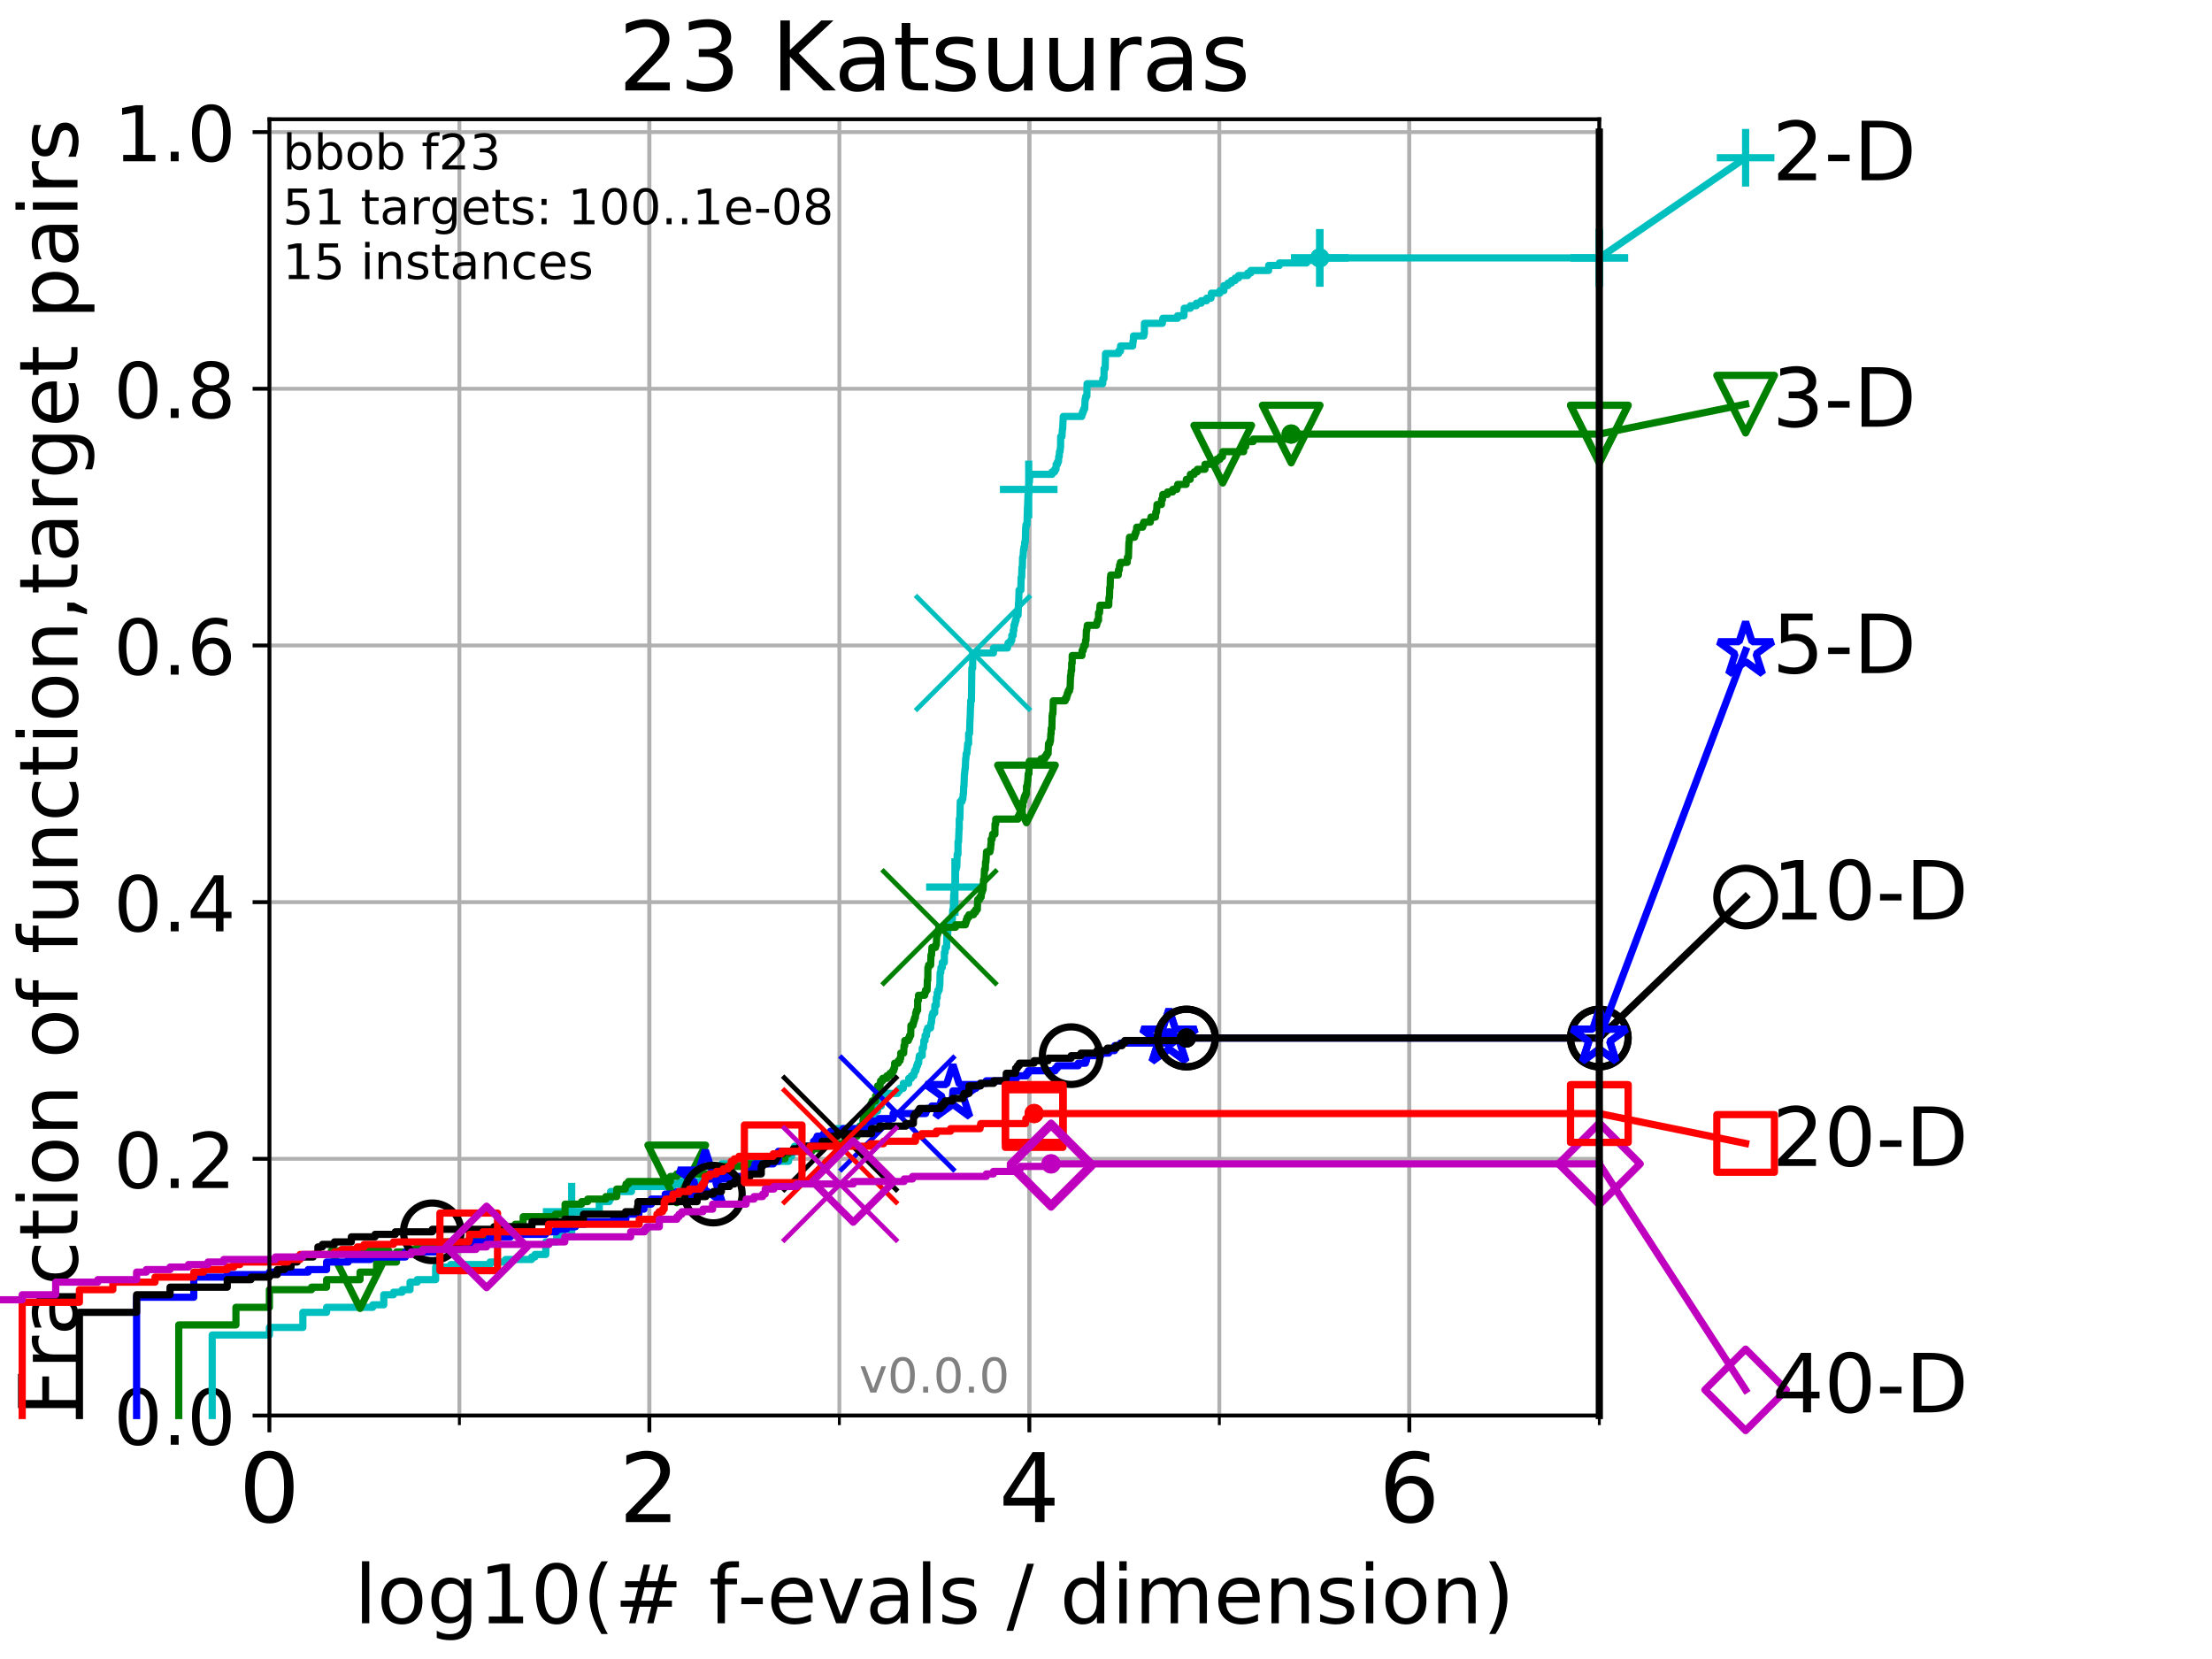 <?xml version="1.0" encoding="utf-8" standalone="no"?>
<!DOCTYPE svg PUBLIC "-//W3C//DTD SVG 1.1//EN"
  "http://www.w3.org/Graphics/SVG/1.1/DTD/svg11.dtd">
<!-- Created with matplotlib (http://matplotlib.org/) -->
<svg height="345.6pt" version="1.1" viewBox="0 0 460.8 345.6" width="460.8pt" xmlns="http://www.w3.org/2000/svg" xmlns:xlink="http://www.w3.org/1999/xlink">
 <defs>
  <style type="text/css">
*{stroke-linecap:butt;stroke-linejoin:round;}
  </style>
 </defs>
 <g id="figure_1">
  <g id="patch_1">
   <path d="M 0 345.6 
L 460.8 345.6 
L 460.8 0 
L 0 0 
z
" style="fill:#ffffff;"/>
  </g>
  <g id="axes_1">
   <g id="patch_2">
    <path d="M 56.12 294.88 
L 333.168 294.88 
L 333.168 24.84 
L 56.12 24.84 
z
" style="fill:#ffffff;"/>
   </g>
   <g id="matplotlib.axis_1">
    <g id="xtick_1">
     <g id="line2d_1">
      <path clip-path="url(#p6bd67665e3)" d="M 56.12 294.88 
L 56.12 24.84 
" style="fill:none;stroke:#b0b0b0;stroke-linecap:square;stroke-width:0.8;"/>
     </g>
     <g id="line2d_2">
      <defs>
       <path d="M 0 0 
L 0 3.5 
" id="m678bc2a2d5" style="stroke:#000000;stroke-width:0.8;"/>
      </defs>
      <g>
       <use style="stroke:#000000;stroke-width:0.8;" x="56.12" xlink:href="#m678bc2a2d5" y="294.88"/>
      </g>
     </g>
     <g id="text_1">
      <!-- 0 -->
      <defs>
       <path d="M 31.781 66.406 
Q 24.172 66.406 20.328 58.906 
Q 16.5 51.422 16.5 36.375 
Q 16.5 21.391 20.328 13.891 
Q 24.172 6.391 31.781 6.391 
Q 39.453 6.391 43.281 13.891 
Q 47.125 21.391 47.125 36.375 
Q 47.125 51.422 43.281 58.906 
Q 39.453 66.406 31.781 66.406 
z
M 31.781 74.219 
Q 44.047 74.219 50.516 64.516 
Q 56.984 54.828 56.984 36.375 
Q 56.984 17.969 50.516 8.266 
Q 44.047 -1.422 31.781 -1.422 
Q 19.531 -1.422 13.062 8.266 
Q 6.594 17.969 6.594 36.375 
Q 6.594 54.828 13.062 64.516 
Q 19.531 74.219 31.781 74.219 
z
" id="DejaVuSans-30"/>
      </defs>
      <g transform="translate(49.758 317.077)scale(0.2 -0.2)">
       <use xlink:href="#DejaVuSans-30"/>
      </g>
     </g>
    </g>
    <g id="xtick_2">
     <g id="line2d_3">
      <path clip-path="url(#p6bd67665e3)" d="M 135.277 294.88 
L 135.277 24.84 
" style="fill:none;stroke:#b0b0b0;stroke-linecap:square;stroke-width:0.8;"/>
     </g>
     <g id="line2d_4">
      <g>
       <use style="stroke:#000000;stroke-width:0.8;" x="135.277" xlink:href="#m678bc2a2d5" y="294.88"/>
      </g>
     </g>
     <g id="text_2">
      <!-- 2 -->
      <defs>
       <path d="M 19.188 8.297 
L 53.609 8.297 
L 53.609 0 
L 7.328 0 
L 7.328 8.297 
Q 12.938 14.109 22.625 23.891 
Q 32.328 33.688 34.812 36.531 
Q 39.547 41.844 41.422 45.531 
Q 43.312 49.219 43.312 52.781 
Q 43.312 58.594 39.234 62.25 
Q 35.156 65.922 28.609 65.922 
Q 23.969 65.922 18.812 64.312 
Q 13.672 62.703 7.812 59.422 
L 7.812 69.391 
Q 13.766 71.781 18.938 73 
Q 24.125 74.219 28.422 74.219 
Q 39.75 74.219 46.484 68.547 
Q 53.219 62.891 53.219 53.422 
Q 53.219 48.922 51.531 44.891 
Q 49.859 40.875 45.406 35.406 
Q 44.188 33.984 37.641 27.219 
Q 31.109 20.453 19.188 8.297 
z
" id="DejaVuSans-32"/>
      </defs>
      <g transform="translate(128.914 317.077)scale(0.2 -0.2)">
       <use xlink:href="#DejaVuSans-32"/>
      </g>
     </g>
    </g>
    <g id="xtick_3">
     <g id="line2d_5">
      <path clip-path="url(#p6bd67665e3)" d="M 214.433 294.88 
L 214.433 24.84 
" style="fill:none;stroke:#b0b0b0;stroke-linecap:square;stroke-width:0.8;"/>
     </g>
     <g id="line2d_6">
      <g>
       <use style="stroke:#000000;stroke-width:0.8;" x="214.433" xlink:href="#m678bc2a2d5" y="294.88"/>
      </g>
     </g>
     <g id="text_3">
      <!-- 4 -->
      <defs>
       <path d="M 37.797 64.312 
L 12.891 25.391 
L 37.797 25.391 
z
M 35.203 72.906 
L 47.609 72.906 
L 47.609 25.391 
L 58.016 25.391 
L 58.016 17.188 
L 47.609 17.188 
L 47.609 0 
L 37.797 0 
L 37.797 17.188 
L 4.891 17.188 
L 4.891 26.703 
z
" id="DejaVuSans-34"/>
      </defs>
      <g transform="translate(208.071 317.077)scale(0.2 -0.2)">
       <use xlink:href="#DejaVuSans-34"/>
      </g>
     </g>
    </g>
    <g id="xtick_4">
     <g id="line2d_7">
      <path clip-path="url(#p6bd67665e3)" d="M 293.59 294.88 
L 293.59 24.84 
" style="fill:none;stroke:#b0b0b0;stroke-linecap:square;stroke-width:0.8;"/>
     </g>
     <g id="line2d_8">
      <g>
       <use style="stroke:#000000;stroke-width:0.8;" x="293.59" xlink:href="#m678bc2a2d5" y="294.88"/>
      </g>
     </g>
     <g id="text_4">
      <!-- 6 -->
      <defs>
       <path d="M 33.016 40.375 
Q 26.375 40.375 22.484 35.828 
Q 18.609 31.297 18.609 23.391 
Q 18.609 15.531 22.484 10.953 
Q 26.375 6.391 33.016 6.391 
Q 39.656 6.391 43.531 10.953 
Q 47.406 15.531 47.406 23.391 
Q 47.406 31.297 43.531 35.828 
Q 39.656 40.375 33.016 40.375 
z
M 52.594 71.297 
L 52.594 62.312 
Q 48.875 64.062 45.094 64.984 
Q 41.312 65.922 37.594 65.922 
Q 27.828 65.922 22.672 59.328 
Q 17.531 52.734 16.797 39.406 
Q 19.672 43.656 24.016 45.922 
Q 28.375 48.188 33.594 48.188 
Q 44.578 48.188 50.953 41.516 
Q 57.328 34.859 57.328 23.391 
Q 57.328 12.156 50.688 5.359 
Q 44.047 -1.422 33.016 -1.422 
Q 20.359 -1.422 13.672 8.266 
Q 6.984 17.969 6.984 36.375 
Q 6.984 53.656 15.188 63.938 
Q 23.391 74.219 37.203 74.219 
Q 40.922 74.219 44.703 73.484 
Q 48.484 72.75 52.594 71.297 
z
" id="DejaVuSans-36"/>
      </defs>
      <g transform="translate(287.227 317.077)scale(0.2 -0.2)">
       <use xlink:href="#DejaVuSans-36"/>
      </g>
     </g>
    </g>
    <g id="xtick_5">
     <g id="line2d_9">
      <path clip-path="url(#p6bd67665e3)" d="M 56.12 294.88 
L 56.12 24.84 
" style="fill:none;stroke:#b0b0b0;stroke-linecap:square;stroke-width:0.8;"/>
     </g>
     <g id="line2d_10">
      <defs>
       <path d="M 0 0 
L 0 2 
" id="m36030d8615" style="stroke:#000000;stroke-width:0.6;"/>
      </defs>
      <g>
       <use style="stroke:#000000;stroke-width:0.6;" x="56.12" xlink:href="#m36030d8615" y="294.88"/>
      </g>
     </g>
    </g>
    <g id="xtick_6">
     <g id="line2d_11">
      <path clip-path="url(#p6bd67665e3)" d="M 95.698 294.88 
L 95.698 24.84 
" style="fill:none;stroke:#b0b0b0;stroke-linecap:square;stroke-width:0.8;"/>
     </g>
     <g id="line2d_12">
      <g>
       <use style="stroke:#000000;stroke-width:0.6;" x="95.698" xlink:href="#m36030d8615" y="294.88"/>
      </g>
     </g>
    </g>
    <g id="xtick_7">
     <g id="line2d_13">
      <path clip-path="url(#p6bd67665e3)" d="M 135.277 294.88 
L 135.277 24.84 
" style="fill:none;stroke:#b0b0b0;stroke-linecap:square;stroke-width:0.8;"/>
     </g>
     <g id="line2d_14">
      <g>
       <use style="stroke:#000000;stroke-width:0.6;" x="135.277" xlink:href="#m36030d8615" y="294.88"/>
      </g>
     </g>
    </g>
    <g id="xtick_8">
     <g id="line2d_15">
      <path clip-path="url(#p6bd67665e3)" d="M 174.855 294.88 
L 174.855 24.84 
" style="fill:none;stroke:#b0b0b0;stroke-linecap:square;stroke-width:0.8;"/>
     </g>
     <g id="line2d_16">
      <g>
       <use style="stroke:#000000;stroke-width:0.6;" x="174.855" xlink:href="#m36030d8615" y="294.88"/>
      </g>
     </g>
    </g>
    <g id="xtick_9">
     <g id="line2d_17">
      <path clip-path="url(#p6bd67665e3)" d="M 214.433 294.88 
L 214.433 24.84 
" style="fill:none;stroke:#b0b0b0;stroke-linecap:square;stroke-width:0.8;"/>
     </g>
     <g id="line2d_18">
      <g>
       <use style="stroke:#000000;stroke-width:0.6;" x="214.433" xlink:href="#m36030d8615" y="294.88"/>
      </g>
     </g>
    </g>
    <g id="xtick_10">
     <g id="line2d_19">
      <path clip-path="url(#p6bd67665e3)" d="M 254.011 294.88 
L 254.011 24.84 
" style="fill:none;stroke:#b0b0b0;stroke-linecap:square;stroke-width:0.8;"/>
     </g>
     <g id="line2d_20">
      <g>
       <use style="stroke:#000000;stroke-width:0.6;" x="254.011" xlink:href="#m36030d8615" y="294.88"/>
      </g>
     </g>
    </g>
    <g id="xtick_11">
     <g id="line2d_21">
      <path clip-path="url(#p6bd67665e3)" d="M 293.59 294.88 
L 293.59 24.84 
" style="fill:none;stroke:#b0b0b0;stroke-linecap:square;stroke-width:0.8;"/>
     </g>
     <g id="line2d_22">
      <g>
       <use style="stroke:#000000;stroke-width:0.6;" x="293.59" xlink:href="#m36030d8615" y="294.88"/>
      </g>
     </g>
    </g>
    <g id="xtick_12">
     <g id="line2d_23">
      <path clip-path="url(#p6bd67665e3)" d="M 333.168 294.88 
L 333.168 24.84 
" style="fill:none;stroke:#b0b0b0;stroke-linecap:square;stroke-width:0.8;"/>
     </g>
     <g id="line2d_24">
      <g>
       <use style="stroke:#000000;stroke-width:0.6;" x="333.168" xlink:href="#m36030d8615" y="294.88"/>
      </g>
     </g>
    </g>
    <g id="text_5">
     <!-- log10(# f-evals / dimension) -->
     <defs>
      <path d="M 9.422 75.984 
L 18.406 75.984 
L 18.406 0 
L 9.422 0 
z
" id="DejaVuSans-6c"/>
      <path d="M 30.609 48.391 
Q 23.391 48.391 19.188 42.75 
Q 14.984 37.109 14.984 27.297 
Q 14.984 17.484 19.156 11.844 
Q 23.344 6.203 30.609 6.203 
Q 37.797 6.203 41.984 11.859 
Q 46.188 17.531 46.188 27.297 
Q 46.188 37.016 41.984 42.703 
Q 37.797 48.391 30.609 48.391 
z
M 30.609 56 
Q 42.328 56 49.016 48.375 
Q 55.719 40.766 55.719 27.297 
Q 55.719 13.875 49.016 6.219 
Q 42.328 -1.422 30.609 -1.422 
Q 18.844 -1.422 12.172 6.219 
Q 5.516 13.875 5.516 27.297 
Q 5.516 40.766 12.172 48.375 
Q 18.844 56 30.609 56 
z
" id="DejaVuSans-6f"/>
      <path d="M 45.406 27.984 
Q 45.406 37.75 41.375 43.109 
Q 37.359 48.484 30.078 48.484 
Q 22.859 48.484 18.828 43.109 
Q 14.797 37.75 14.797 27.984 
Q 14.797 18.266 18.828 12.891 
Q 22.859 7.516 30.078 7.516 
Q 37.359 7.516 41.375 12.891 
Q 45.406 18.266 45.406 27.984 
z
M 54.391 6.781 
Q 54.391 -7.172 48.188 -13.984 
Q 42 -20.797 29.203 -20.797 
Q 24.469 -20.797 20.266 -20.094 
Q 16.062 -19.391 12.109 -17.922 
L 12.109 -9.188 
Q 16.062 -11.328 19.922 -12.344 
Q 23.781 -13.375 27.781 -13.375 
Q 36.625 -13.375 41.016 -8.766 
Q 45.406 -4.156 45.406 5.172 
L 45.406 9.625 
Q 42.625 4.781 38.281 2.391 
Q 33.938 0 27.875 0 
Q 17.828 0 11.672 7.656 
Q 5.516 15.328 5.516 27.984 
Q 5.516 40.672 11.672 48.328 
Q 17.828 56 27.875 56 
Q 33.938 56 38.281 53.609 
Q 42.625 51.219 45.406 46.391 
L 45.406 54.688 
L 54.391 54.688 
z
" id="DejaVuSans-67"/>
      <path d="M 12.406 8.297 
L 28.516 8.297 
L 28.516 63.922 
L 10.984 60.406 
L 10.984 69.391 
L 28.422 72.906 
L 38.281 72.906 
L 38.281 8.297 
L 54.391 8.297 
L 54.391 0 
L 12.406 0 
z
" id="DejaVuSans-31"/>
      <path d="M 31 75.875 
Q 24.469 64.656 21.281 53.656 
Q 18.109 42.672 18.109 31.391 
Q 18.109 20.125 21.312 9.062 
Q 24.516 -2 31 -13.188 
L 23.188 -13.188 
Q 15.875 -1.703 12.234 9.375 
Q 8.594 20.453 8.594 31.391 
Q 8.594 42.281 12.203 53.312 
Q 15.828 64.359 23.188 75.875 
z
" id="DejaVuSans-28"/>
      <path d="M 51.125 44 
L 36.922 44 
L 32.812 27.688 
L 47.125 27.688 
z
M 43.797 71.781 
L 38.719 51.516 
L 52.984 51.516 
L 58.109 71.781 
L 65.922 71.781 
L 60.891 51.516 
L 76.125 51.516 
L 76.125 44 
L 58.984 44 
L 54.984 27.688 
L 70.516 27.688 
L 70.516 20.219 
L 53.078 20.219 
L 48 0 
L 40.188 0 
L 45.219 20.219 
L 30.906 20.219 
L 25.875 0 
L 18.016 0 
L 23.094 20.219 
L 7.719 20.219 
L 7.719 27.688 
L 24.906 27.688 
L 29 44 
L 13.281 44 
L 13.281 51.516 
L 30.906 51.516 
L 35.891 71.781 
z
" id="DejaVuSans-23"/>
      <path id="DejaVuSans-20"/>
      <path d="M 37.109 75.984 
L 37.109 68.5 
L 28.516 68.5 
Q 23.688 68.5 21.797 66.547 
Q 19.922 64.594 19.922 59.516 
L 19.922 54.688 
L 34.719 54.688 
L 34.719 47.703 
L 19.922 47.703 
L 19.922 0 
L 10.891 0 
L 10.891 47.703 
L 2.297 47.703 
L 2.297 54.688 
L 10.891 54.688 
L 10.891 58.5 
Q 10.891 67.625 15.141 71.797 
Q 19.391 75.984 28.609 75.984 
z
" id="DejaVuSans-66"/>
      <path d="M 4.891 31.391 
L 31.203 31.391 
L 31.203 23.391 
L 4.891 23.391 
z
" id="DejaVuSans-2d"/>
      <path d="M 56.203 29.594 
L 56.203 25.203 
L 14.891 25.203 
Q 15.484 15.922 20.484 11.062 
Q 25.484 6.203 34.422 6.203 
Q 39.594 6.203 44.453 7.469 
Q 49.312 8.734 54.109 11.281 
L 54.109 2.781 
Q 49.266 0.734 44.188 -0.344 
Q 39.109 -1.422 33.891 -1.422 
Q 20.797 -1.422 13.156 6.188 
Q 5.516 13.812 5.516 26.812 
Q 5.516 40.234 12.766 48.109 
Q 20.016 56 32.328 56 
Q 43.359 56 49.781 48.891 
Q 56.203 41.797 56.203 29.594 
z
M 47.219 32.234 
Q 47.125 39.594 43.094 43.984 
Q 39.062 48.391 32.422 48.391 
Q 24.906 48.391 20.391 44.141 
Q 15.875 39.891 15.188 32.172 
z
" id="DejaVuSans-65"/>
      <path d="M 2.984 54.688 
L 12.5 54.688 
L 29.594 8.797 
L 46.688 54.688 
L 56.203 54.688 
L 35.688 0 
L 23.484 0 
z
" id="DejaVuSans-76"/>
      <path d="M 34.281 27.484 
Q 23.391 27.484 19.188 25 
Q 14.984 22.516 14.984 16.5 
Q 14.984 11.719 18.141 8.906 
Q 21.297 6.109 26.703 6.109 
Q 34.188 6.109 38.703 11.406 
Q 43.219 16.703 43.219 25.484 
L 43.219 27.484 
z
M 52.203 31.203 
L 52.203 0 
L 43.219 0 
L 43.219 8.297 
Q 40.141 3.328 35.547 0.953 
Q 30.953 -1.422 24.312 -1.422 
Q 15.922 -1.422 10.953 3.297 
Q 6 8.016 6 15.922 
Q 6 25.141 12.172 29.828 
Q 18.359 34.516 30.609 34.516 
L 43.219 34.516 
L 43.219 35.406 
Q 43.219 41.609 39.141 45 
Q 35.062 48.391 27.688 48.391 
Q 23 48.391 18.547 47.266 
Q 14.109 46.141 10.016 43.891 
L 10.016 52.203 
Q 14.938 54.109 19.578 55.047 
Q 24.219 56 28.609 56 
Q 40.484 56 46.344 49.844 
Q 52.203 43.703 52.203 31.203 
z
" id="DejaVuSans-61"/>
      <path d="M 44.281 53.078 
L 44.281 44.578 
Q 40.484 46.531 36.375 47.5 
Q 32.281 48.484 27.875 48.484 
Q 21.188 48.484 17.844 46.438 
Q 14.5 44.391 14.5 40.281 
Q 14.5 37.156 16.891 35.375 
Q 19.281 33.594 26.516 31.984 
L 29.594 31.297 
Q 39.156 29.25 43.188 25.516 
Q 47.219 21.781 47.219 15.094 
Q 47.219 7.469 41.188 3.016 
Q 35.156 -1.422 24.609 -1.422 
Q 20.219 -1.422 15.453 -0.562 
Q 10.688 0.297 5.422 2 
L 5.422 11.281 
Q 10.406 8.688 15.234 7.391 
Q 20.062 6.109 24.812 6.109 
Q 31.156 6.109 34.562 8.281 
Q 37.984 10.453 37.984 14.406 
Q 37.984 18.062 35.516 20.016 
Q 33.062 21.969 24.703 23.781 
L 21.578 24.516 
Q 13.234 26.266 9.516 29.906 
Q 5.812 33.547 5.812 39.891 
Q 5.812 47.609 11.281 51.797 
Q 16.75 56 26.812 56 
Q 31.781 56 36.172 55.266 
Q 40.578 54.547 44.281 53.078 
z
" id="DejaVuSans-73"/>
      <path d="M 25.391 72.906 
L 33.688 72.906 
L 8.297 -9.281 
L 0 -9.281 
z
" id="DejaVuSans-2f"/>
      <path d="M 45.406 46.391 
L 45.406 75.984 
L 54.391 75.984 
L 54.391 0 
L 45.406 0 
L 45.406 8.203 
Q 42.578 3.328 38.25 0.953 
Q 33.938 -1.422 27.875 -1.422 
Q 17.969 -1.422 11.734 6.484 
Q 5.516 14.406 5.516 27.297 
Q 5.516 40.188 11.734 48.094 
Q 17.969 56 27.875 56 
Q 33.938 56 38.25 53.625 
Q 42.578 51.266 45.406 46.391 
z
M 14.797 27.297 
Q 14.797 17.391 18.875 11.75 
Q 22.953 6.109 30.078 6.109 
Q 37.203 6.109 41.297 11.75 
Q 45.406 17.391 45.406 27.297 
Q 45.406 37.203 41.297 42.844 
Q 37.203 48.484 30.078 48.484 
Q 22.953 48.484 18.875 42.844 
Q 14.797 37.203 14.797 27.297 
z
" id="DejaVuSans-64"/>
      <path d="M 9.422 54.688 
L 18.406 54.688 
L 18.406 0 
L 9.422 0 
z
M 9.422 75.984 
L 18.406 75.984 
L 18.406 64.594 
L 9.422 64.594 
z
" id="DejaVuSans-69"/>
      <path d="M 52 44.188 
Q 55.375 50.25 60.062 53.125 
Q 64.75 56 71.094 56 
Q 79.641 56 84.281 50.016 
Q 88.922 44.047 88.922 33.016 
L 88.922 0 
L 79.891 0 
L 79.891 32.719 
Q 79.891 40.578 77.094 44.375 
Q 74.312 48.188 68.609 48.188 
Q 61.625 48.188 57.562 43.547 
Q 53.516 38.922 53.516 30.906 
L 53.516 0 
L 44.484 0 
L 44.484 32.719 
Q 44.484 40.625 41.703 44.406 
Q 38.922 48.188 33.109 48.188 
Q 26.219 48.188 22.156 43.531 
Q 18.109 38.875 18.109 30.906 
L 18.109 0 
L 9.078 0 
L 9.078 54.688 
L 18.109 54.688 
L 18.109 46.188 
Q 21.188 51.219 25.484 53.609 
Q 29.781 56 35.688 56 
Q 41.656 56 45.828 52.969 
Q 50 49.953 52 44.188 
z
" id="DejaVuSans-6d"/>
      <path d="M 54.891 33.016 
L 54.891 0 
L 45.906 0 
L 45.906 32.719 
Q 45.906 40.484 42.875 44.328 
Q 39.844 48.188 33.797 48.188 
Q 26.516 48.188 22.312 43.547 
Q 18.109 38.922 18.109 30.906 
L 18.109 0 
L 9.078 0 
L 9.078 54.688 
L 18.109 54.688 
L 18.109 46.188 
Q 21.344 51.125 25.703 53.562 
Q 30.078 56 35.797 56 
Q 45.219 56 50.047 50.172 
Q 54.891 44.344 54.891 33.016 
z
" id="DejaVuSans-6e"/>
      <path d="M 8.016 75.875 
L 15.828 75.875 
Q 23.141 64.359 26.781 53.312 
Q 30.422 42.281 30.422 31.391 
Q 30.422 20.453 26.781 9.375 
Q 23.141 -1.703 15.828 -13.188 
L 8.016 -13.188 
Q 14.5 -2 17.703 9.062 
Q 20.906 20.125 20.906 31.391 
Q 20.906 42.672 17.703 53.656 
Q 14.5 64.656 8.016 75.875 
z
" id="DejaVuSans-29"/>
     </defs>
     <g transform="translate(73.803 338.154)scale(0.17 -0.17)">
      <use xlink:href="#DejaVuSans-6c"/>
      <use x="27.783" xlink:href="#DejaVuSans-6f"/>
      <use x="88.965" xlink:href="#DejaVuSans-67"/>
      <use x="152.441" xlink:href="#DejaVuSans-31"/>
      <use x="216.064" xlink:href="#DejaVuSans-30"/>
      <use x="279.688" xlink:href="#DejaVuSans-28"/>
      <use x="318.701" xlink:href="#DejaVuSans-23"/>
      <use x="402.49" xlink:href="#DejaVuSans-20"/>
      <use x="434.277" xlink:href="#DejaVuSans-66"/>
      <use x="469.404" xlink:href="#DejaVuSans-2d"/>
      <use x="505.488" xlink:href="#DejaVuSans-65"/>
      <use x="567.012" xlink:href="#DejaVuSans-76"/>
      <use x="626.191" xlink:href="#DejaVuSans-61"/>
      <use x="687.471" xlink:href="#DejaVuSans-6c"/>
      <use x="715.254" xlink:href="#DejaVuSans-73"/>
      <use x="767.354" xlink:href="#DejaVuSans-20"/>
      <use x="799.141" xlink:href="#DejaVuSans-2f"/>
      <use x="832.832" xlink:href="#DejaVuSans-20"/>
      <use x="864.619" xlink:href="#DejaVuSans-64"/>
      <use x="928.096" xlink:href="#DejaVuSans-69"/>
      <use x="955.879" xlink:href="#DejaVuSans-6d"/>
      <use x="1053.291" xlink:href="#DejaVuSans-65"/>
      <use x="1114.814" xlink:href="#DejaVuSans-6e"/>
      <use x="1178.193" xlink:href="#DejaVuSans-73"/>
      <use x="1230.293" xlink:href="#DejaVuSans-69"/>
      <use x="1258.076" xlink:href="#DejaVuSans-6f"/>
      <use x="1319.258" xlink:href="#DejaVuSans-6e"/>
      <use x="1382.637" xlink:href="#DejaVuSans-29"/>
     </g>
    </g>
   </g>
   <g id="matplotlib.axis_2">
    <g id="ytick_1">
     <g id="line2d_25">
      <path clip-path="url(#p6bd67665e3)" d="M 56.12 294.88 
L 333.168 294.88 
" style="fill:none;stroke:#b0b0b0;stroke-linecap:square;stroke-width:0.8;"/>
     </g>
     <g id="line2d_26">
      <defs>
       <path d="M 0 0 
L -3.5 0 
" id="m2a8e2e1b5a" style="stroke:#000000;stroke-width:0.8;"/>
      </defs>
      <g>
       <use style="stroke:#000000;stroke-width:0.8;" x="56.12" xlink:href="#m2a8e2e1b5a" y="294.88"/>
      </g>
     </g>
     <g id="text_6">
      <!-- 0.0 -->
      <defs>
       <path d="M 10.688 12.406 
L 21 12.406 
L 21 0 
L 10.688 0 
z
" id="DejaVuSans-2e"/>
      </defs>
      <g transform="translate(23.675 300.959)scale(0.16 -0.16)">
       <use xlink:href="#DejaVuSans-30"/>
       <use x="63.623" xlink:href="#DejaVuSans-2e"/>
       <use x="95.41" xlink:href="#DejaVuSans-30"/>
      </g>
     </g>
    </g>
    <g id="ytick_2">
     <g id="line2d_27">
      <path clip-path="url(#p6bd67665e3)" d="M 56.12 241.407 
L 333.168 241.407 
" style="fill:none;stroke:#b0b0b0;stroke-linecap:square;stroke-width:0.8;"/>
     </g>
     <g id="line2d_28">
      <g>
       <use style="stroke:#000000;stroke-width:0.8;" x="56.12" xlink:href="#m2a8e2e1b5a" y="241.407"/>
      </g>
     </g>
     <g id="text_7">
      <!-- 0.2 -->
      <g transform="translate(23.675 247.485)scale(0.16 -0.16)">
       <use xlink:href="#DejaVuSans-30"/>
       <use x="63.623" xlink:href="#DejaVuSans-2e"/>
       <use x="95.41" xlink:href="#DejaVuSans-32"/>
      </g>
     </g>
    </g>
    <g id="ytick_3">
     <g id="line2d_29">
      <path clip-path="url(#p6bd67665e3)" d="M 56.12 187.933 
L 333.168 187.933 
" style="fill:none;stroke:#b0b0b0;stroke-linecap:square;stroke-width:0.8;"/>
     </g>
     <g id="line2d_30">
      <g>
       <use style="stroke:#000000;stroke-width:0.8;" x="56.12" xlink:href="#m2a8e2e1b5a" y="187.933"/>
      </g>
     </g>
     <g id="text_8">
      <!-- 0.4 -->
      <g transform="translate(23.675 194.012)scale(0.16 -0.16)">
       <use xlink:href="#DejaVuSans-30"/>
       <use x="63.623" xlink:href="#DejaVuSans-2e"/>
       <use x="95.41" xlink:href="#DejaVuSans-34"/>
      </g>
     </g>
    </g>
    <g id="ytick_4">
     <g id="line2d_31">
      <path clip-path="url(#p6bd67665e3)" d="M 56.12 134.46 
L 333.168 134.46 
" style="fill:none;stroke:#b0b0b0;stroke-linecap:square;stroke-width:0.8;"/>
     </g>
     <g id="line2d_32">
      <g>
       <use style="stroke:#000000;stroke-width:0.8;" x="56.12" xlink:href="#m2a8e2e1b5a" y="134.46"/>
      </g>
     </g>
     <g id="text_9">
      <!-- 0.6 -->
      <g transform="translate(23.675 140.539)scale(0.16 -0.16)">
       <use xlink:href="#DejaVuSans-30"/>
       <use x="63.623" xlink:href="#DejaVuSans-2e"/>
       <use x="95.41" xlink:href="#DejaVuSans-36"/>
      </g>
     </g>
    </g>
    <g id="ytick_5">
     <g id="line2d_33">
      <path clip-path="url(#p6bd67665e3)" d="M 56.12 80.987 
L 333.168 80.987 
" style="fill:none;stroke:#b0b0b0;stroke-linecap:square;stroke-width:0.8;"/>
     </g>
     <g id="line2d_34">
      <g>
       <use style="stroke:#000000;stroke-width:0.8;" x="56.12" xlink:href="#m2a8e2e1b5a" y="80.987"/>
      </g>
     </g>
     <g id="text_10">
      <!-- 0.8 -->
      <defs>
       <path d="M 31.781 34.625 
Q 24.75 34.625 20.719 30.859 
Q 16.703 27.094 16.703 20.516 
Q 16.703 13.922 20.719 10.156 
Q 24.75 6.391 31.781 6.391 
Q 38.812 6.391 42.859 10.172 
Q 46.922 13.969 46.922 20.516 
Q 46.922 27.094 42.891 30.859 
Q 38.875 34.625 31.781 34.625 
z
M 21.922 38.812 
Q 15.578 40.375 12.031 44.719 
Q 8.5 49.078 8.5 55.328 
Q 8.5 64.062 14.719 69.141 
Q 20.953 74.219 31.781 74.219 
Q 42.672 74.219 48.875 69.141 
Q 55.078 64.062 55.078 55.328 
Q 55.078 49.078 51.531 44.719 
Q 48 40.375 41.703 38.812 
Q 48.828 37.156 52.797 32.312 
Q 56.781 27.484 56.781 20.516 
Q 56.781 9.906 50.312 4.234 
Q 43.844 -1.422 31.781 -1.422 
Q 19.734 -1.422 13.25 4.234 
Q 6.781 9.906 6.781 20.516 
Q 6.781 27.484 10.781 32.312 
Q 14.797 37.156 21.922 38.812 
z
M 18.312 54.391 
Q 18.312 48.734 21.844 45.562 
Q 25.391 42.391 31.781 42.391 
Q 38.141 42.391 41.719 45.562 
Q 45.312 48.734 45.312 54.391 
Q 45.312 60.062 41.719 63.234 
Q 38.141 66.406 31.781 66.406 
Q 25.391 66.406 21.844 63.234 
Q 18.312 60.062 18.312 54.391 
z
" id="DejaVuSans-38"/>
      </defs>
      <g transform="translate(23.675 87.066)scale(0.16 -0.16)">
       <use xlink:href="#DejaVuSans-30"/>
       <use x="63.623" xlink:href="#DejaVuSans-2e"/>
       <use x="95.41" xlink:href="#DejaVuSans-38"/>
      </g>
     </g>
    </g>
    <g id="ytick_6">
     <g id="line2d_35">
      <path clip-path="url(#p6bd67665e3)" d="M 56.12 27.514 
L 333.168 27.514 
" style="fill:none;stroke:#b0b0b0;stroke-linecap:square;stroke-width:0.8;"/>
     </g>
     <g id="line2d_36">
      <g>
       <use style="stroke:#000000;stroke-width:0.8;" x="56.12" xlink:href="#m2a8e2e1b5a" y="27.514"/>
      </g>
     </g>
     <g id="text_11">
      <!-- 1.0 -->
      <g transform="translate(23.675 33.592)scale(0.16 -0.16)">
       <use xlink:href="#DejaVuSans-31"/>
       <use x="63.623" xlink:href="#DejaVuSans-2e"/>
       <use x="95.41" xlink:href="#DejaVuSans-30"/>
      </g>
     </g>
    </g>
    <g id="text_12">
     <!-- Fraction of function,target pairs -->
     <defs>
      <path d="M 9.812 72.906 
L 51.703 72.906 
L 51.703 64.594 
L 19.672 64.594 
L 19.672 43.109 
L 48.578 43.109 
L 48.578 34.812 
L 19.672 34.812 
L 19.672 0 
L 9.812 0 
z
" id="DejaVuSans-46"/>
      <path d="M 41.109 46.297 
Q 39.594 47.172 37.812 47.578 
Q 36.031 48 33.891 48 
Q 26.266 48 22.188 43.047 
Q 18.109 38.094 18.109 28.812 
L 18.109 0 
L 9.078 0 
L 9.078 54.688 
L 18.109 54.688 
L 18.109 46.188 
Q 20.953 51.172 25.484 53.578 
Q 30.031 56 36.531 56 
Q 37.453 56 38.578 55.875 
Q 39.703 55.766 41.062 55.516 
z
" id="DejaVuSans-72"/>
      <path d="M 48.781 52.594 
L 48.781 44.188 
Q 44.969 46.297 41.141 47.344 
Q 37.312 48.391 33.406 48.391 
Q 24.656 48.391 19.812 42.844 
Q 14.984 37.312 14.984 27.297 
Q 14.984 17.281 19.812 11.734 
Q 24.656 6.203 33.406 6.203 
Q 37.312 6.203 41.141 7.25 
Q 44.969 8.297 48.781 10.406 
L 48.781 2.094 
Q 45.016 0.344 40.984 -0.531 
Q 36.969 -1.422 32.422 -1.422 
Q 20.062 -1.422 12.781 6.344 
Q 5.516 14.109 5.516 27.297 
Q 5.516 40.672 12.859 48.328 
Q 20.219 56 33.016 56 
Q 37.156 56 41.109 55.141 
Q 45.062 54.297 48.781 52.594 
z
" id="DejaVuSans-63"/>
      <path d="M 18.312 70.219 
L 18.312 54.688 
L 36.812 54.688 
L 36.812 47.703 
L 18.312 47.703 
L 18.312 18.016 
Q 18.312 11.328 20.141 9.422 
Q 21.969 7.516 27.594 7.516 
L 36.812 7.516 
L 36.812 0 
L 27.594 0 
Q 17.188 0 13.234 3.875 
Q 9.281 7.766 9.281 18.016 
L 9.281 47.703 
L 2.688 47.703 
L 2.688 54.688 
L 9.281 54.688 
L 9.281 70.219 
z
" id="DejaVuSans-74"/>
      <path d="M 8.5 21.578 
L 8.5 54.688 
L 17.484 54.688 
L 17.484 21.922 
Q 17.484 14.156 20.5 10.266 
Q 23.531 6.391 29.594 6.391 
Q 36.859 6.391 41.078 11.031 
Q 45.312 15.672 45.312 23.688 
L 45.312 54.688 
L 54.297 54.688 
L 54.297 0 
L 45.312 0 
L 45.312 8.406 
Q 42.047 3.422 37.719 1 
Q 33.406 -1.422 27.688 -1.422 
Q 18.266 -1.422 13.375 4.438 
Q 8.5 10.297 8.5 21.578 
z
M 31.109 56 
z
" id="DejaVuSans-75"/>
      <path d="M 11.719 12.406 
L 22.016 12.406 
L 22.016 4 
L 14.016 -11.625 
L 7.719 -11.625 
L 11.719 4 
z
" id="DejaVuSans-2c"/>
      <path d="M 18.109 8.203 
L 18.109 -20.797 
L 9.078 -20.797 
L 9.078 54.688 
L 18.109 54.688 
L 18.109 46.391 
Q 20.953 51.266 25.266 53.625 
Q 29.594 56 35.594 56 
Q 45.562 56 51.781 48.094 
Q 58.016 40.188 58.016 27.297 
Q 58.016 14.406 51.781 6.484 
Q 45.562 -1.422 35.594 -1.422 
Q 29.594 -1.422 25.266 0.953 
Q 20.953 3.328 18.109 8.203 
z
M 48.688 27.297 
Q 48.688 37.203 44.609 42.844 
Q 40.531 48.484 33.406 48.484 
Q 26.266 48.484 22.188 42.844 
Q 18.109 37.203 18.109 27.297 
Q 18.109 17.391 22.188 11.75 
Q 26.266 6.109 33.406 6.109 
Q 40.531 6.109 44.609 11.75 
Q 48.688 17.391 48.688 27.297 
z
" id="DejaVuSans-70"/>
     </defs>
     <g transform="translate(16.14 294.999)rotate(-90)scale(0.17 -0.17)">
      <use xlink:href="#DejaVuSans-46"/>
      <use x="57.41" xlink:href="#DejaVuSans-72"/>
      <use x="98.523" xlink:href="#DejaVuSans-61"/>
      <use x="159.803" xlink:href="#DejaVuSans-63"/>
      <use x="214.783" xlink:href="#DejaVuSans-74"/>
      <use x="253.992" xlink:href="#DejaVuSans-69"/>
      <use x="281.775" xlink:href="#DejaVuSans-6f"/>
      <use x="342.957" xlink:href="#DejaVuSans-6e"/>
      <use x="406.336" xlink:href="#DejaVuSans-20"/>
      <use x="438.123" xlink:href="#DejaVuSans-6f"/>
      <use x="499.305" xlink:href="#DejaVuSans-66"/>
      <use x="534.51" xlink:href="#DejaVuSans-20"/>
      <use x="566.297" xlink:href="#DejaVuSans-66"/>
      <use x="601.502" xlink:href="#DejaVuSans-75"/>
      <use x="664.881" xlink:href="#DejaVuSans-6e"/>
      <use x="728.26" xlink:href="#DejaVuSans-63"/>
      <use x="783.24" xlink:href="#DejaVuSans-74"/>
      <use x="822.449" xlink:href="#DejaVuSans-69"/>
      <use x="850.232" xlink:href="#DejaVuSans-6f"/>
      <use x="911.414" xlink:href="#DejaVuSans-6e"/>
      <use x="974.793" xlink:href="#DejaVuSans-2c"/>
      <use x="1006.58" xlink:href="#DejaVuSans-74"/>
      <use x="1045.789" xlink:href="#DejaVuSans-61"/>
      <use x="1107.068" xlink:href="#DejaVuSans-72"/>
      <use x="1148.166" xlink:href="#DejaVuSans-67"/>
      <use x="1211.643" xlink:href="#DejaVuSans-65"/>
      <use x="1273.166" xlink:href="#DejaVuSans-74"/>
      <use x="1312.375" xlink:href="#DejaVuSans-20"/>
      <use x="1344.162" xlink:href="#DejaVuSans-70"/>
      <use x="1407.639" xlink:href="#DejaVuSans-61"/>
      <use x="1468.918" xlink:href="#DejaVuSans-69"/>
      <use x="1496.701" xlink:href="#DejaVuSans-72"/>
      <use x="1537.814" xlink:href="#DejaVuSans-73"/>
     </g>
    </g>
   </g>
   <g id="line2d_37">
    <defs>
     <path d="M 0 1.5 
C 0.398 1.5 0.779 1.342 1.061 1.061 
C 1.342 0.779 1.5 0.398 1.5 0 
C 1.5 -0.398 1.342 -0.779 1.061 -1.061 
C 0.779 -1.342 0.398 -1.5 0 -1.5 
C -0.398 -1.5 -0.779 -1.342 -1.061 -1.061 
C -1.342 -0.779 -1.5 -0.398 -1.5 0 
C -1.5 0.398 -1.342 0.779 -1.061 1.061 
C -0.779 1.342 -0.398 1.5 0 1.5 
z
" id="m09ceb1654a" style="stroke:#00bfbf;"/>
    </defs>
    <g>
     <use style="fill:#00bfbf;stroke:#00bfbf;" x="274.937" xlink:href="#m09ceb1654a" y="53.726"/>
     <use style="fill:#00bfbf;stroke:#00bfbf;" x="274.937" xlink:href="#m09ceb1654a" y="53.726"/>
    </g>
   </g>
   <g id="line2d_38">
    <path d="M 44.206 294.88 
L 44.206 278.104 
L 56.12 278.104 
L 56.12 276.531 
L 63.089 276.531 
L 63.089 273.386 
L 68.034 273.386 
L 68.034 272.337 
L 77.653 272.337 
L 77.653 271.813 
L 79.949 271.813 
L 79.949 269.716 
L 81.973 269.716 
L 81.973 269.192 
L 83.784 269.192 
L 83.784 268.668 
L 85.422 268.668 
L 85.422 267.095 
L 86.918 267.095 
L 86.918 266.571 
L 90.753 266.571 
L 90.753 263.949 
L 93.887 263.949 
L 93.887 263.425 
L 102.085 263.425 
L 102.085 262.901 
L 105.317 262.901 
L 105.317 262.377 
L 110.746 262.377 
L 110.746 261.852 
L 111.448 261.852 
L 111.448 261.328 
L 113.7 261.328 
L 113.7 258.707 
L 115.958 258.707 
L 115.958 257.658 
L 117.232 257.658 
L 117.232 254.513 
L 118.187 254.513 
L 118.187 253.989 
L 118.645 253.989 
L 118.645 252.94 
L 119.092 252.94 
L 119.092 252.416 
L 124.844 252.416 
L 124.844 250.319 
L 126.921 250.319 
L 126.921 249.795 
L 127.198 249.795 
L 127.198 248.222 
L 131.548 248.222 
L 131.548 247.173 
L 140.114 247.173 
L 140.114 246.649 
L 141.663 246.649 
L 141.663 246.125 
L 146.354 246.125 
L 146.354 244.552 
L 148.672 244.552 
L 148.672 244.028 
L 149.63 244.028 
L 149.63 242.979 
L 150.36 242.979 
L 150.36 242.455 
L 153.005 242.455 
L 153.005 241.931 
L 164.279 241.931 
L 164.279 240.882 
L 164.904 240.882 
L 164.904 239.834 
L 165.507 239.834 
L 165.507 238.785 
L 171.201 238.785 
L 171.201 238.261 
L 171.662 238.261 
L 171.662 236.689 
L 174.225 236.689 
L 174.296 235.116 
L 179.044 235.116 
L 179.044 234.592 
L 179.705 234.592 
L 179.705 233.543 
L 180.216 233.543 
L 180.216 233.019 
L 180.918 233.019 
L 180.918 232.495 
L 182.046 232.495 
L 182.131 231.446 
L 182.826 231.446 
L 182.826 230.398 
L 183.587 230.398 
L 183.608 229.349 
L 184.122 229.349 
L 184.122 228.825 
L 184.577 228.825 
L 184.577 227.776 
L 186.974 227.776 
L 186.974 227.252 
L 187.41 227.252 
L 187.41 226.728 
L 188.175 226.728 
L 188.175 225.679 
L 189.302 225.679 
L 189.302 224.631 
L 189.86 224.631 
L 189.86 224.107 
L 190.362 224.107 
L 190.362 223.582 
L 190.505 223.582 
L 190.505 223.058 
L 190.81 223.058 
L 190.81 222.534 
L 190.945 222.534 
L 190.945 222.01 
L 191.146 222.01 
L 191.146 221.485 
L 191.371 221.485 
L 191.433 220.437 
L 191.512 220.437 
L 191.512 219.913 
L 192.117 219.913 
L 192.117 218.34 
L 192.367 218.34 
L 192.46 216.767 
L 192.711 216.767 
L 192.711 215.719 
L 193.013 215.719 
L 193.046 214.67 
L 193.25 214.67 
L 193.25 214.146 
L 193.861 214.146 
L 193.918 213.097 
L 194.037 213.097 
L 194.113 212.049 
L 194.152 212.049 
L 194.152 211.525 
L 194.313 211.525 
L 194.313 211 
L 194.718 211 
L 194.737 209.428 
L 195.045 209.428 
L 195.045 207.855 
L 195.228 207.855 
L 195.228 206.806 
L 195.39 206.806 
L 195.39 206.282 
L 195.648 206.282 
L 195.738 205.234 
L 195.786 205.234 
L 195.842 202.612 
L 195.981 202.612 
L 196.021 201.564 
L 196.287 201.564 
L 196.287 200.515 
L 196.716 200.515 
L 196.729 198.418 
L 196.887 198.418 
L 196.887 197.37 
L 197.196 197.37 
L 197.243 194.749 
L 197.406 194.749 
L 197.51 192.652 
L 197.615 192.652 
L 197.693 191.603 
L 198.378 191.603 
L 198.478 189.506 
L 198.595 189.506 
L 198.673 186.361 
L 198.741 186.361 
L 198.743 184.788 
L 198.929 184.788 
L 199.022 183.739 
L 199.047 183.739 
L 199.049 181.118 
L 199.191 181.118 
L 199.191 180.594 
L 199.32 180.594 
L 199.399 177.973 
L 199.563 177.973 
L 199.579 175.352 
L 199.685 175.352 
L 199.782 172.73 
L 199.83 172.73 
L 199.83 170.633 
L 199.954 170.633 
L 200.044 166.964 
L 200.413 166.964 
L 200.413 166.439 
L 200.585 166.439 
L 200.654 165.391 
L 200.702 165.391 
L 200.757 163.818 
L 200.816 163.818 
L 200.903 161.197 
L 200.949 161.197 
L 201.03 160.148 
L 201.089 160.148 
L 201.168 158.051 
L 201.22 158.051 
L 201.275 157.003 
L 201.404 157.003 
L 201.506 155.954 
L 201.525 155.954 
L 201.586 154.906 
L 201.781 154.906 
L 201.783 152.809 
L 201.972 152.809 
L 202.071 149.663 
L 202.096 149.663 
L 202.179 147.042 
L 202.214 147.042 
L 202.214 145.994 
L 202.367 145.994 
L 202.448 139.178 
L 202.623 139.178 
L 202.634 136.033 
L 206.958 136.033 
L 206.966 134.984 
L 209.883 134.984 
L 209.993 133.936 
L 210.521 133.936 
L 210.521 133.412 
L 210.773 133.412 
L 210.773 132.363 
L 211.078 132.363 
L 211.085 131.315 
L 211.204 131.315 
L 211.204 130.266 
L 211.384 130.266 
L 211.384 129.742 
L 211.52 129.742 
L 211.52 129.218 
L 211.678 129.218 
L 211.7 128.169 
L 212.083 128.169 
L 212.178 125.548 
L 212.209 125.548 
L 212.288 122.927 
L 212.664 122.927 
L 212.714 120.306 
L 212.827 120.306 
L 212.881 118.209 
L 212.975 118.209 
L 213.018 116.112 
L 213.12 116.112 
L 213.213 114.539 
L 213.292 114.539 
L 213.292 114.015 
L 213.408 114.015 
L 213.463 112.966 
L 213.585 112.966 
L 213.666 109.821 
L 213.734 109.821 
L 213.734 109.296 
L 213.935 109.296 
L 214.039 105.627 
L 214.062 105.627 
L 214.157 103.005 
L 214.285 103.005 
L 214.369 100.384 
L 214.455 100.384 
L 214.473 99.336 
L 214.577 99.336 
L 214.577 98.811 
L 219.162 98.811 
L 219.162 98.287 
L 219.706 98.287 
L 219.706 97.763 
L 219.995 97.763 
L 220.015 96.714 
L 220.296 96.714 
L 220.296 96.19 
L 220.505 96.19 
L 220.546 95.142 
L 220.657 95.142 
L 220.71 94.093 
L 220.822 94.093 
L 220.923 93.045 
L 220.937 93.045 
L 220.954 90.948 
L 221.215 90.948 
L 221.323 89.375 
L 221.371 89.375 
L 221.468 87.278 
L 221.484 87.278 
L 221.484 86.754 
L 225.349 86.754 
L 225.349 86.229 
L 225.539 86.229 
L 225.539 85.705 
L 225.737 85.705 
L 225.737 85.181 
L 225.958 85.181 
L 226.057 83.084 
L 226.177 83.084 
L 226.177 82.56 
L 226.416 82.56 
L 226.454 79.938 
L 229.722 79.938 
L 229.733 78.89 
L 229.976 78.89 
L 229.997 76.793 
L 230.232 76.793 
L 230.303 73.647 
L 233.024 73.647 
L 233.024 73.123 
L 233.42 73.123 
L 233.42 72.075 
L 235.961 72.075 
L 236.031 71.026 
L 236.101 71.026 
L 236.118 69.978 
L 238.279 69.978 
L 238.279 69.453 
L 238.401 69.453 
L 238.401 67.356 
L 242.145 67.356 
L 242.238 66.308 
L 245.3 66.308 
L 245.3 65.784 
L 246.638 65.784 
L 246.697 64.211 
L 247.977 64.211 
L 247.977 63.687 
L 249.218 63.687 
L 249.218 63.163 
L 250.234 63.163 
L 250.234 62.638 
L 251.372 62.638 
L 251.372 62.114 
L 252.271 62.114 
L 252.355 61.066 
L 254.131 61.066 
L 254.131 60.541 
L 254.964 60.541 
L 254.964 59.493 
L 255.808 59.493 
L 255.808 58.969 
L 256.532 58.969 
L 256.532 58.444 
L 257.307 58.444 
L 257.307 57.92 
L 258.009 57.92 
L 258.009 57.396 
L 259.929 57.396 
L 259.929 56.872 
L 260.562 56.872 
L 260.562 56.347 
L 264.28 56.347 
L 264.28 55.299 
L 266.516 55.299 
L 266.516 54.775 
L 272.182 54.775 
L 272.182 54.25 
L 274.937 54.25 
L 274.937 53.726 
L 333.168 53.726 
L 333.168 53.726 
" style="fill:none;stroke:#00bfbf;stroke-linecap:square;stroke-width:1.5;"/>
   </g>
   <g id="line2d_39">
    <defs>
     <path d="M -6 0 
L 6 0 
M 0 6 
L 0 -6 
" id="m704e5421a1" style="stroke:#00bfbf;stroke-width:1.5;"/>
    </defs>
    <g>
     <use style="fill-opacity:0;stroke:#00bfbf;stroke-width:1.5;" x="119.092" xlink:href="#m704e5421a1" y="252.416"/>
     <use style="fill-opacity:0;stroke:#00bfbf;stroke-width:1.5;" x="198.929" xlink:href="#m704e5421a1" y="184.788"/>
     <use style="fill-opacity:0;stroke:#00bfbf;stroke-width:1.5;" x="214.299" xlink:href="#m704e5421a1" y="101.957"/>
     <use style="fill-opacity:0;stroke:#00bfbf;stroke-width:1.5;" x="274.937" xlink:href="#m704e5421a1" y="53.726"/>
     <use style="fill-opacity:0;stroke:#00bfbf;stroke-width:1.5;" x="274.937" xlink:href="#m704e5421a1" y="53.726"/>
     <use style="fill-opacity:0;stroke:#00bfbf;stroke-width:1.5;" x="333.168" xlink:href="#m704e5421a1" y="53.726"/>
    </g>
   </g>
   <g id="line2d_40">
    <path style="fill:none;stroke:#00bfbf;stroke-linecap:square;stroke-width:1.5;"/>
    <g/>
   </g>
   <g id="line2d_41">
    <path clip-path="url(#p6bd67665e3)" d="M 202.692 136.033 
" style="fill:none;stroke:#00bfbf;stroke-linecap:square;stroke-width:1.5;"/>
    <defs>
     <path d="M -12 12 
L 12 -12 
M -12 -12 
L 12 12 
" id="m5deb16fa0e" style="stroke:#00bfbf;"/>
    </defs>
    <g clip-path="url(#p6bd67665e3)">
     <use style="fill:#00bfbf;stroke:#00bfbf;" x="202.692" xlink:href="#m5deb16fa0e" y="136.033"/>
    </g>
   </g>
   <g id="line2d_42">
    <defs>
     <path d="M 0 1.5 
C 0.398 1.5 0.779 1.342 1.061 1.061 
C 1.342 0.779 1.5 0.398 1.5 0 
C 1.5 -0.398 1.342 -0.779 1.061 -1.061 
C 0.779 -1.342 0.398 -1.5 0 -1.5 
C -0.398 -1.5 -0.779 -1.342 -1.061 -1.061 
C -1.342 -0.779 -1.5 -0.398 -1.5 0 
C -1.5 0.398 -1.342 0.779 -1.061 1.061 
C -0.779 1.342 -0.398 1.5 0 1.5 
z
" id="m1275590455" style="stroke:#008000;"/>
    </defs>
    <g>
     <use style="fill:#008000;stroke:#008000;" x="268.98" xlink:href="#m1275590455" y="90.423"/>
     <use style="fill:#008000;stroke:#008000;" x="268.98" xlink:href="#m1275590455" y="90.423"/>
    </g>
   </g>
   <g id="line2d_43">
    <path d="M 37.236 294.88 
L 37.236 276.007 
L 49.151 276.007 
L 49.151 272.337 
L 56.12 272.337 
L 56.12 268.668 
L 64.9 268.668 
L 64.9 268.143 
L 68.034 268.143 
L 68.034 266.571 
L 75.004 266.571 
L 75.004 264.998 
L 78.453 264.998 
L 78.453 262.901 
L 82.598 262.901 
L 82.598 260.804 
L 85.935 260.804 
L 85.935 260.28 
L 86.918 260.28 
L 86.918 259.755 
L 88.729 259.755 
L 88.729 259.231 
L 92.564 259.231 
L 92.564 258.707 
L 97.85 258.707 
L 97.85 258.183 
L 102.668 258.183 
L 102.668 256.61 
L 103.045 256.61 
L 103.045 255.561 
L 107.324 255.561 
L 107.324 255.037 
L 108.988 255.037 
L 108.988 253.464 
L 115.691 253.464 
L 115.691 252.94 
L 117.716 252.94 
L 117.716 250.843 
L 121.165 250.843 
L 121.165 250.319 
L 122.42 250.319 
L 122.42 249.795 
L 126.207 249.795 
L 126.207 249.27 
L 128.478 249.27 
L 128.478 247.698 
L 130.255 247.698 
L 130.255 247.173 
L 130.408 247.173 
L 130.408 246.649 
L 130.932 246.649 
L 130.932 246.125 
L 139.654 246.125 
L 139.654 245.076 
L 140.978 245.076 
L 140.978 244.552 
L 150.726 244.552 
L 150.726 242.979 
L 155.954 242.979 
L 155.954 242.455 
L 159.29 242.455 
L 159.29 241.931 
L 160.821 241.931 
L 160.821 241.407 
L 163.504 241.407 
L 163.504 240.358 
L 164.263 240.358 
L 164.263 239.834 
L 169.153 239.834 
L 169.153 239.31 
L 171.395 239.31 
L 171.395 238.785 
L 171.892 238.785 
L 171.892 238.261 
L 176.034 238.261 
L 176.034 236.689 
L 178.557 236.689 
L 178.557 236.164 
L 179.12 236.164 
L 179.12 235.64 
L 179.232 235.64 
L 179.232 234.592 
L 179.847 234.592 
L 179.89 232.495 
L 180.068 232.495 
L 180.068 231.97 
L 180.842 231.97 
L 180.842 231.446 
L 181.127 231.446 
L 181.127 230.922 
L 181.438 230.922 
L 181.465 229.873 
L 181.682 229.873 
L 181.682 229.349 
L 182.388 229.349 
L 182.399 228.301 
L 182.761 228.301 
L 182.819 226.204 
L 183.334 226.204 
L 183.442 225.155 
L 183.884 225.155 
L 183.884 224.631 
L 184.753 224.631 
L 184.753 224.107 
L 185.386 224.107 
L 185.386 223.582 
L 185.927 223.582 
L 185.927 223.058 
L 186.189 223.058 
L 186.189 222.534 
L 186.366 222.534 
L 186.366 221.485 
L 187.126 221.485 
L 187.126 220.961 
L 187.496 220.961 
L 187.496 220.437 
L 187.635 220.437 
L 187.635 219.388 
L 188.25 219.388 
L 188.321 217.816 
L 188.483 217.816 
L 188.483 216.767 
L 189.244 216.767 
L 189.244 216.243 
L 189.475 216.243 
L 189.475 215.719 
L 189.718 215.719 
L 189.759 213.622 
L 190.199 213.622 
L 190.199 213.097 
L 190.341 213.097 
L 190.341 212.573 
L 190.504 212.573 
L 190.504 212.049 
L 190.687 212.049 
L 190.76 211 
L 190.909 211 
L 190.909 210.476 
L 191.159 210.476 
L 191.159 208.379 
L 191.336 208.379 
L 191.336 207.331 
L 192.63 207.331 
L 192.63 206.806 
L 192.788 206.806 
L 192.788 206.282 
L 193.126 206.282 
L 193.181 204.185 
L 193.266 204.185 
L 193.299 201.564 
L 193.442 201.564 
L 193.442 201.04 
L 193.87 201.04 
L 193.936 198.943 
L 194.06 198.943 
L 194.141 197.37 
L 194.889 197.37 
L 194.889 196.846 
L 195.054 196.846 
L 195.157 194.749 
L 195.302 194.749 
L 195.302 194.224 
L 195.522 194.224 
L 195.584 193.176 
L 199.043 193.176 
L 199.043 192.652 
L 201.116 192.652 
L 201.116 192.127 
L 201.297 192.127 
L 201.297 191.603 
L 201.482 191.603 
L 201.482 191.079 
L 201.843 191.079 
L 201.843 190.555 
L 202.814 190.555 
L 202.814 190.03 
L 203.234 190.03 
L 203.234 189.506 
L 203.587 189.506 
L 203.668 187.409 
L 204.091 187.409 
L 204.091 186.885 
L 204.395 186.885 
L 204.481 185.836 
L 204.626 185.836 
L 204.626 185.312 
L 204.795 185.312 
L 204.895 183.215 
L 204.995 183.215 
L 205.096 181.118 
L 205.258 181.118 
L 205.303 179.546 
L 205.398 179.546 
L 205.506 177.449 
L 206.232 177.449 
L 206.232 176.924 
L 206.349 176.924 
L 206.413 175.876 
L 206.468 175.876 
L 206.468 174.827 
L 206.671 174.827 
L 206.77 173.779 
L 207.265 173.779 
L 207.278 171.682 
L 207.428 171.682 
L 207.428 170.633 
L 212.064 170.633 
L 212.064 170.109 
L 212.325 170.109 
L 212.325 169.585 
L 212.954 169.585 
L 212.954 168.012 
L 213.086 168.012 
L 213.086 166.964 
L 213.264 166.964 
L 213.264 166.439 
L 213.393 166.439 
L 213.393 165.915 
L 213.636 165.915 
L 213.636 165.391 
L 213.836 165.391 
L 213.836 163.818 
L 213.969 163.818 
L 214.07 162.77 
L 214.095 162.77 
L 214.195 161.197 
L 214.333 161.197 
L 214.419 158.576 
L 216.862 158.576 
L 216.862 158.051 
L 217.681 158.051 
L 217.681 157.527 
L 218.045 157.527 
L 218.045 157.003 
L 218.339 157.003 
L 218.423 154.906 
L 218.689 154.906 
L 218.689 154.382 
L 218.828 154.382 
L 218.914 152.809 
L 218.976 152.809 
L 218.976 151.76 
L 219.123 151.76 
L 219.172 149.139 
L 219.236 149.139 
L 219.236 148.615 
L 219.349 148.615 
L 219.411 145.994 
L 221.907 145.994 
L 221.907 145.469 
L 222.193 145.469 
L 222.193 144.945 
L 222.342 144.945 
L 222.342 144.421 
L 222.525 144.421 
L 222.525 143.897 
L 222.811 143.897 
L 222.811 143.372 
L 222.928 143.372 
L 223.007 140.751 
L 223.081 140.751 
L 223.135 139.703 
L 223.239 139.703 
L 223.255 138.13 
L 223.357 138.13 
L 223.359 136.557 
L 225.394 136.557 
L 225.418 135.509 
L 225.654 135.509 
L 225.654 134.984 
L 225.777 134.984 
L 225.777 134.46 
L 226.102 134.46 
L 226.139 133.412 
L 226.248 133.412 
L 226.316 131.315 
L 226.411 131.315 
L 226.497 130.266 
L 228.455 130.266 
L 228.455 129.742 
L 228.608 129.742 
L 228.608 129.218 
L 228.844 129.218 
L 228.844 127.645 
L 229.053 127.645 
L 229.149 126.072 
L 230.974 126.072 
L 231.02 124.499 
L 231.124 124.499 
L 231.18 122.403 
L 231.266 122.403 
L 231.312 120.306 
L 231.383 120.306 
L 231.383 119.781 
L 232.956 119.781 
L 232.998 118.733 
L 233.172 118.733 
L 233.237 117.684 
L 233.399 117.684 
L 233.399 117.16 
L 234.822 117.16 
L 234.858 116.112 
L 235.073 116.112 
L 235.178 112.966 
L 235.235 112.966 
L 235.286 111.918 
L 236.346 111.918 
L 236.346 111.393 
L 236.537 111.393 
L 236.537 110.869 
L 236.732 110.869 
L 236.794 109.821 
L 238.036 109.821 
L 238.036 109.296 
L 238.245 109.296 
L 238.245 108.772 
L 239.635 108.772 
L 239.635 108.248 
L 239.76 108.248 
L 239.76 107.724 
L 240.706 107.724 
L 240.769 106.675 
L 240.922 106.675 
L 241.026 105.102 
L 241.952 105.102 
L 241.976 104.054 
L 242.164 104.054 
L 242.226 103.005 
L 243.21 103.005 
L 243.21 102.481 
L 244.288 102.481 
L 244.288 101.957 
L 245.16 101.957 
L 245.16 101.433 
L 245.336 101.433 
L 245.336 100.908 
L 247.101 100.908 
L 247.135 99.86 
L 247.945 99.86 
L 247.978 98.811 
L 248.781 98.811 
L 248.781 98.287 
L 249.426 98.287 
L 249.426 97.763 
L 251.018 97.763 
L 251.018 96.714 
L 252.211 96.714 
L 252.211 96.19 
L 253.45 96.19 
L 253.45 95.666 
L 254.157 95.666 
L 254.157 95.142 
L 254.675 95.142 
L 254.722 94.093 
L 259.072 94.093 
L 259.072 93.045 
L 259.498 93.045 
L 259.498 91.996 
L 261.056 91.996 
L 261.056 91.472 
L 267.961 91.472 
L 267.961 90.948 
L 268.98 90.948 
L 268.98 90.423 
L 333.168 90.423 
L 333.168 90.423 
" style="fill:none;stroke:#008000;stroke-linecap:square;stroke-width:1.5;"/>
   </g>
   <g id="line2d_44">
    <defs>
     <path d="M -0 6 
L 6 -6 
L -6 -6 
z
" id="ma6ad3234bf" style="stroke:#008000;stroke-linejoin:miter;stroke-width:1.5;"/>
    </defs>
    <g>
     <use style="fill-opacity:0;stroke:#008000;stroke-linejoin:miter;stroke-width:1.5;" x="75.004" xlink:href="#ma6ad3234bf" y="266.571"/>
     <use style="fill-opacity:0;stroke:#008000;stroke-linejoin:miter;stroke-width:1.5;" x="140.978" xlink:href="#ma6ad3234bf" y="244.552"/>
     <use style="fill-opacity:0;stroke:#008000;stroke-linejoin:miter;stroke-width:1.5;" x="213.836" xlink:href="#ma6ad3234bf" y="165.391"/>
     <use style="fill-opacity:0;stroke:#008000;stroke-linejoin:miter;stroke-width:1.5;" x="254.722" xlink:href="#ma6ad3234bf" y="94.617"/>
     <use style="fill-opacity:0;stroke:#008000;stroke-linejoin:miter;stroke-width:1.5;" x="268.98" xlink:href="#ma6ad3234bf" y="90.423"/>
     <use style="fill-opacity:0;stroke:#008000;stroke-linejoin:miter;stroke-width:1.5;" x="333.168" xlink:href="#ma6ad3234bf" y="90.423"/>
    </g>
   </g>
   <g id="line2d_45">
    <path style="fill:none;stroke:#008000;stroke-linecap:square;stroke-width:1.5;"/>
    <g/>
   </g>
   <g id="line2d_46">
    <path clip-path="url(#p6bd67665e3)" d="M 195.722 193.176 
" style="fill:none;stroke:#008000;stroke-linecap:square;stroke-width:1.5;"/>
    <defs>
     <path d="M -12 12 
L 12 -12 
M -12 -12 
L 12 12 
" id="m5cf10fac55" style="stroke:#008000;"/>
    </defs>
    <g clip-path="url(#p6bd67665e3)">
     <use style="fill:#008000;stroke:#008000;" x="195.722" xlink:href="#m5cf10fac55" y="193.176"/>
    </g>
   </g>
   <g id="line2d_47">
    <defs>
     <path d="M 0 1.5 
C 0.398 1.5 0.779 1.342 1.061 1.061 
C 1.342 0.779 1.5 0.398 1.5 0 
C 1.5 -0.398 1.342 -0.779 1.061 -1.061 
C 0.779 -1.342 0.398 -1.5 0 -1.5 
C -0.398 -1.5 -0.779 -1.342 -1.061 -1.061 
C -1.342 -0.779 -1.5 -0.398 -1.5 0 
C -1.5 0.398 -1.342 0.779 -1.061 1.061 
C -0.779 1.342 -0.398 1.5 0 1.5 
z
" id="m7e7b0235be" style="stroke:#0000ff;"/>
    </defs>
    <g>
     <use style="fill:#0000ff;stroke:#0000ff;" x="243.522" xlink:href="#m7e7b0235be" y="216.243"/>
     <use style="fill:#0000ff;stroke:#0000ff;" x="243.522" xlink:href="#m7e7b0235be" y="216.243"/>
    </g>
   </g>
   <g id="line2d_48">
    <path d="M 28.456 294.88 
L 28.456 270.24 
L 40.37 270.24 
L 40.37 266.046 
L 47.34 266.046 
L 47.34 265.522 
L 56.12 265.522 
L 56.12 264.998 
L 64.199 264.998 
L 64.199 264.474 
L 68.034 264.474 
L 68.034 262.901 
L 72.544 262.901 
L 72.544 262.377 
L 77.155 262.377 
L 77.155 261.852 
L 84.458 261.852 
L 84.458 260.804 
L 91.428 260.804 
L 91.428 260.28 
L 95.351 260.28 
L 95.351 259.755 
L 97.95 259.755 
L 97.95 258.707 
L 101.966 258.707 
L 101.966 257.658 
L 106.365 257.658 
L 106.365 257.134 
L 113.64 257.134 
L 113.64 256.61 
L 115.905 256.61 
L 115.905 256.086 
L 118 256.086 
L 118 255.561 
L 119.867 255.561 
L 119.867 255.037 
L 121.779 255.037 
L 121.779 254.513 
L 127.819 254.513 
L 127.819 253.989 
L 130.377 253.989 
L 130.377 252.94 
L 133.079 252.94 
L 133.079 251.892 
L 134.14 251.892 
L 134.14 250.843 
L 135.684 250.843 
L 135.684 249.795 
L 138.581 249.795 
L 138.581 248.746 
L 141.035 248.746 
L 141.035 248.222 
L 146.146 248.222 
L 146.146 247.173 
L 146.685 247.173 
L 146.685 246.125 
L 146.931 246.125 
L 146.931 245.601 
L 152.999 245.601 
L 152.999 245.076 
L 155.183 245.076 
L 155.183 244.028 
L 156.839 244.028 
L 156.839 243.504 
L 157.265 243.504 
L 157.265 242.455 
L 161.114 242.455 
L 161.114 241.931 
L 162.153 241.931 
L 162.153 239.834 
L 167.697 239.834 
L 167.697 239.31 
L 168.236 239.31 
L 168.236 238.785 
L 169.478 238.785 
L 169.478 237.737 
L 169.96 237.737 
L 169.96 237.213 
L 170.223 237.213 
L 170.223 236.689 
L 171.561 236.689 
L 171.561 236.164 
L 173.017 236.164 
L 173.017 235.64 
L 175.621 235.64 
L 175.621 235.116 
L 181.234 235.116 
L 181.234 234.067 
L 181.482 234.067 
L 181.482 233.543 
L 183.153 233.543 
L 183.153 233.019 
L 186.053 233.019 
L 186.053 231.97 
L 192.831 231.97 
L 192.831 231.446 
L 193.07 231.446 
L 193.07 230.922 
L 194.111 230.922 
L 194.111 230.398 
L 196.342 230.398 
L 196.342 229.873 
L 197.491 229.873 
L 197.491 229.349 
L 198.291 229.349 
L 198.291 228.825 
L 198.417 228.825 
L 198.511 227.252 
L 200.777 227.252 
L 200.777 226.728 
L 203.286 226.728 
L 203.286 226.204 
L 204.191 226.204 
L 204.191 225.679 
L 205.451 225.679 
L 205.451 225.155 
L 210.284 225.155 
L 210.284 224.631 
L 211.757 224.631 
L 211.757 224.107 
L 213.814 224.107 
L 213.814 223.582 
L 214.218 223.582 
L 214.218 223.058 
L 219.827 223.058 
L 219.827 222.534 
L 220.265 222.534 
L 220.265 222.01 
L 224.613 222.01 
L 224.613 221.485 
L 226.129 221.485 
L 226.129 220.961 
L 226.327 220.961 
L 226.433 219.913 
L 229.328 219.913 
L 229.328 219.388 
L 230.963 219.388 
L 230.963 218.864 
L 232.166 218.864 
L 232.242 217.816 
L 233.432 217.816 
L 233.432 217.291 
L 242.795 217.291 
L 242.795 216.767 
L 243.522 216.767 
L 243.522 216.243 
L 333.168 216.243 
L 333.168 216.243 
" style="fill:none;stroke:#0000ff;stroke-linecap:square;stroke-width:1.5;"/>
   </g>
   <g id="line2d_49">
    <defs>
     <path d="M 0 -6 
L -1.347 -1.854 
L -5.706 -1.854 
L -2.18 0.708 
L -3.527 4.854 
L -0 2.292 
L 3.527 4.854 
L 2.18 0.708 
L 5.706 -1.854 
L 1.347 -1.854 
z
" id="m9b35e4204a" style="stroke:#0000ff;stroke-linejoin:bevel;stroke-width:1.5;"/>
    </defs>
    <g>
     <use style="fill-opacity:0;stroke:#0000ff;stroke-linejoin:bevel;stroke-width:1.5;" x="146.931" xlink:href="#m9b35e4204a" y="245.601"/>
     <use style="fill-opacity:0;stroke:#0000ff;stroke-linejoin:bevel;stroke-width:1.5;" x="198.511" xlink:href="#m9b35e4204a" y="227.776"/>
     <use style="fill-opacity:0;stroke:#0000ff;stroke-linejoin:bevel;stroke-width:1.5;" x="243.522" xlink:href="#m9b35e4204a" y="216.243"/>
     <use style="fill-opacity:0;stroke:#0000ff;stroke-linejoin:bevel;stroke-width:1.5;" x="243.522" xlink:href="#m9b35e4204a" y="216.243"/>
     <use style="fill-opacity:0;stroke:#0000ff;stroke-linejoin:bevel;stroke-width:1.5;" x="333.168" xlink:href="#m9b35e4204a" y="216.243"/>
    </g>
   </g>
   <g id="line2d_50">
    <path style="fill:none;stroke:#0000ff;stroke-linecap:square;stroke-width:1.5;"/>
    <g/>
   </g>
   <g id="line2d_51">
    <path clip-path="url(#p6bd67665e3)" d="M 186.942 231.97 
" style="fill:none;stroke:#0000ff;stroke-linecap:square;stroke-width:1.5;"/>
    <defs>
     <path d="M -12 12 
L 12 -12 
M -12 -12 
L 12 12 
" id="m95bf12356d" style="stroke:#0000ff;"/>
    </defs>
    <g clip-path="url(#p6bd67665e3)">
     <use style="fill:#0000ff;stroke:#0000ff;" x="186.942" xlink:href="#m95bf12356d" y="231.97"/>
    </g>
   </g>
   <g id="line2d_52">
    <defs>
     <path d="M 0 1.5 
C 0.398 1.5 0.779 1.342 1.061 1.061 
C 1.342 0.779 1.5 0.398 1.5 0 
C 1.5 -0.398 1.342 -0.779 1.061 -1.061 
C 0.779 -1.342 0.398 -1.5 0 -1.5 
C -0.398 -1.5 -0.779 -1.342 -1.061 -1.061 
C -1.342 -0.779 -1.5 -0.398 -1.5 0 
C -1.5 0.398 -1.342 0.779 -1.061 1.061 
C -0.779 1.342 -0.398 1.5 0 1.5 
z
" id="m01a247e5e2" style="stroke:#000000;"/>
    </defs>
    <g>
     <use style="stroke:#000000;" x="247.167" xlink:href="#m01a247e5e2" y="216.243"/>
     <use style="stroke:#000000;" x="247.167" xlink:href="#m01a247e5e2" y="216.243"/>
    </g>
   </g>
   <g id="line2d_53">
    <path d="M 16.542 294.88 
L 16.542 273.386 
L 28.456 273.386 
L 28.456 269.716 
L 35.425 269.716 
L 35.425 268.143 
L 47.34 268.143 
L 47.34 266.571 
L 52.284 266.571 
L 52.284 266.046 
L 56.12 266.046 
L 56.12 265.522 
L 57.758 265.522 
L 57.758 264.474 
L 59.254 264.474 
L 59.254 263.949 
L 60.63 263.949 
L 60.63 262.901 
L 61.903 262.901 
L 61.903 261.852 
L 65.241 261.852 
L 65.241 261.328 
L 66.223 261.328 
L 66.223 259.755 
L 67.153 259.755 
L 67.153 259.231 
L 69.673 259.231 
L 69.673 258.707 
L 73.193 258.707 
L 73.193 257.658 
L 78.137 257.658 
L 78.137 257.134 
L 82.351 257.134 
L 82.351 256.61 
L 90.052 256.61 
L 90.052 256.086 
L 102.895 256.086 
L 102.895 255.561 
L 110.818 255.561 
L 110.818 254.513 
L 117.668 254.513 
L 117.668 253.989 
L 121.551 253.989 
L 121.551 252.94 
L 130.309 252.94 
L 130.309 252.416 
L 132.784 252.416 
L 132.784 251.367 
L 132.903 251.367 
L 132.903 250.319 
L 145.226 250.319 
L 145.226 249.27 
L 147.053 249.27 
L 147.053 248.746 
L 148.609 248.746 
L 148.609 248.222 
L 150.282 248.222 
L 150.282 247.173 
L 151.976 247.173 
L 151.976 246.649 
L 152.993 246.649 
L 152.993 246.125 
L 154.999 246.125 
L 154.999 245.601 
L 155.382 245.601 
L 155.382 245.076 
L 156.241 245.076 
L 156.241 244.552 
L 158.586 244.552 
L 158.586 242.979 
L 158.858 242.979 
L 158.858 242.455 
L 159.792 242.455 
L 159.792 241.931 
L 161.462 241.931 
L 161.462 241.407 
L 161.771 241.407 
L 161.771 240.882 
L 162.07 240.882 
L 162.07 240.358 
L 163.009 240.358 
L 163.009 239.834 
L 165.256 239.834 
L 165.256 239.31 
L 166.613 239.31 
L 166.613 238.785 
L 171.277 238.785 
L 171.277 237.737 
L 173.264 237.737 
L 173.264 236.689 
L 174.462 236.689 
L 174.462 236.164 
L 181.561 236.164 
L 181.563 235.116 
L 183.244 235.116 
L 183.244 234.592 
L 188.697 234.592 
L 188.697 234.067 
L 190.275 234.067 
L 190.313 232.495 
L 190.632 232.495 
L 190.632 231.97 
L 191.186 231.97 
L 191.186 231.446 
L 191.537 231.446 
L 191.537 230.922 
L 195.948 230.922 
L 195.948 230.398 
L 196.474 230.398 
L 196.474 229.873 
L 196.884 229.873 
L 196.884 229.349 
L 198.432 229.349 
L 198.432 228.825 
L 200.624 228.825 
L 200.624 228.301 
L 200.813 228.301 
L 200.813 227.776 
L 201.866 227.776 
L 201.866 226.204 
L 204.275 226.204 
L 204.275 225.679 
L 207.024 225.679 
L 207.024 225.155 
L 209.508 225.155 
L 209.508 224.631 
L 209.62 224.631 
L 209.62 223.582 
L 211.563 223.582 
L 211.563 222.534 
L 211.946 222.534 
L 211.946 222.01 
L 212.341 222.01 
L 212.341 221.485 
L 215.416 221.485 
L 215.416 220.961 
L 218.349 220.961 
L 218.349 220.437 
L 223.144 220.437 
L 223.144 219.913 
L 225.164 219.913 
L 225.164 219.388 
L 228.494 219.388 
L 228.494 218.864 
L 230.684 218.864 
L 230.684 218.34 
L 232.568 218.34 
L 232.568 217.816 
L 233.764 217.816 
L 233.764 217.291 
L 234.292 217.291 
L 234.292 216.767 
L 247.167 216.767 
L 247.167 216.243 
L 333.168 216.243 
L 333.168 216.243 
" style="fill:none;stroke:#000000;stroke-linecap:square;stroke-width:1.5;"/>
   </g>
   <g id="line2d_54">
    <defs>
     <path d="M 0 6 
C 1.591 6 3.117 5.368 4.243 4.243 
C 5.368 3.117 6 1.591 6 0 
C 6 -1.591 5.368 -3.117 4.243 -4.243 
C 3.117 -5.368 1.591 -6 0 -6 
C -1.591 -6 -3.117 -5.368 -4.243 -4.243 
C -5.368 -3.117 -6 -1.591 -6 0 
C -6 1.591 -5.368 3.117 -4.243 4.243 
C -3.117 5.368 -1.591 6 0 6 
z
" id="m52356761dc" style="stroke:#000000;stroke-width:1.5;"/>
    </defs>
    <g>
     <use style="fill-opacity:0;stroke:#000000;stroke-width:1.5;" x="90.052" xlink:href="#m52356761dc" y="256.61"/>
     <use style="fill-opacity:0;stroke:#000000;stroke-width:1.5;" x="148.609" xlink:href="#m52356761dc" y="248.746"/>
     <use style="fill-opacity:0;stroke:#000000;stroke-width:1.5;" x="223.144" xlink:href="#m52356761dc" y="219.913"/>
     <use style="fill-opacity:0;stroke:#000000;stroke-width:1.5;" x="247.167" xlink:href="#m52356761dc" y="216.243"/>
     <use style="fill-opacity:0;stroke:#000000;stroke-width:1.5;" x="247.167" xlink:href="#m52356761dc" y="216.243"/>
     <use style="fill-opacity:0;stroke:#000000;stroke-width:1.5;" x="333.168" xlink:href="#m52356761dc" y="216.243"/>
    </g>
   </g>
   <g id="line2d_55">
    <path style="fill:none;stroke:#000000;stroke-linecap:square;stroke-width:1.5;"/>
    <g/>
   </g>
   <g id="line2d_56">
    <path clip-path="url(#p6bd67665e3)" d="M 175.028 236.164 
" style="fill:none;stroke:#000000;stroke-linecap:square;stroke-width:1.5;"/>
    <defs>
     <path d="M -12 12 
L 12 -12 
M -12 -12 
L 12 12 
" id="m70735024c1" style="stroke:#000000;"/>
    </defs>
    <g clip-path="url(#p6bd67665e3)">
     <use style="stroke:#000000;" x="175.028" xlink:href="#m70735024c1" y="236.164"/>
    </g>
   </g>
   <g id="line2d_57">
    <defs>
     <path d="M 0 1.5 
C 0.398 1.5 0.779 1.342 1.061 1.061 
C 1.342 0.779 1.5 0.398 1.5 0 
C 1.5 -0.398 1.342 -0.779 1.061 -1.061 
C 0.779 -1.342 0.398 -1.5 0 -1.5 
C -0.398 -1.5 -0.779 -1.342 -1.061 -1.061 
C -1.342 -0.779 -1.5 -0.398 -1.5 0 
C -1.5 0.398 -1.342 0.779 -1.061 1.061 
C -0.779 1.342 -0.398 1.5 0 1.5 
z
" id="m5b30e489e3" style="stroke:#ff0000;"/>
    </defs>
    <g>
     <use style="fill:#ff0000;stroke:#ff0000;" x="215.429" xlink:href="#m5b30e489e3" y="231.97"/>
     <use style="fill:#ff0000;stroke:#ff0000;" x="215.429" xlink:href="#m5b30e489e3" y="231.97"/>
    </g>
   </g>
   <g id="line2d_58">
    <path d="M 4.627 294.88 
L 4.627 271.289 
L 16.542 271.289 
L 16.542 268.668 
L 23.511 268.668 
L 23.511 267.095 
L 32.291 267.095 
L 32.291 266.046 
L 40.37 266.046 
L 40.37 264.998 
L 42.395 264.998 
L 42.395 264.474 
L 47.34 264.474 
L 47.34 263.949 
L 48.715 263.949 
L 48.715 263.425 
L 49.989 263.425 
L 49.989 262.901 
L 59.956 262.901 
L 59.956 262.377 
L 62.507 262.377 
L 62.507 261.328 
L 69.673 261.328 
L 69.673 260.804 
L 71.168 260.804 
L 71.168 260.28 
L 74.421 260.28 
L 74.421 259.755 
L 75.842 259.755 
L 75.842 259.231 
L 81.973 259.231 
L 81.973 258.707 
L 97.646 258.707 
L 97.646 258.183 
L 97.799 258.183 
L 97.799 257.134 
L 100.6 257.134 
L 100.6 256.61 
L 114.264 256.61 
L 114.264 255.037 
L 133.167 255.037 
L 133.167 253.989 
L 136.852 253.989 
L 136.852 252.94 
L 137.301 252.94 
L 137.301 252.416 
L 138.034 252.416 
L 138.034 251.892 
L 138.367 251.892 
L 138.367 250.319 
L 138.666 250.319 
L 138.666 249.795 
L 140.114 249.795 
L 140.114 249.27 
L 140.191 249.27 
L 140.191 248.746 
L 141.431 248.746 
L 141.431 248.222 
L 143.611 248.222 
L 143.611 247.698 
L 145.92 247.698 
L 145.92 247.173 
L 146.309 247.173 
L 146.309 246.649 
L 146.681 246.649 
L 146.681 246.125 
L 146.879 246.125 
L 146.879 245.076 
L 147.861 245.076 
L 147.861 244.552 
L 149.231 244.552 
L 149.231 244.028 
L 150.637 244.028 
L 150.637 243.504 
L 151.694 243.504 
L 151.694 242.979 
L 152.305 242.979 
L 152.305 242.455 
L 152.324 242.455 
L 152.324 241.931 
L 152.959 241.931 
L 152.959 241.407 
L 153.944 241.407 
L 153.944 240.882 
L 161.07 240.882 
L 161.07 240.358 
L 162.803 240.358 
L 162.803 239.834 
L 168.558 239.834 
L 168.558 239.31 
L 168.702 239.31 
L 168.702 238.785 
L 181.305 238.785 
L 181.305 238.261 
L 184.068 238.261 
L 184.068 237.737 
L 190.715 237.737 
L 190.715 236.689 
L 192.012 236.689 
L 192.012 236.164 
L 195.051 236.164 
L 195.051 235.64 
L 198.025 235.64 
L 198.025 235.116 
L 204.157 235.116 
L 204.157 234.592 
L 204.301 234.592 
L 204.301 234.067 
L 213.624 234.067 
L 213.624 233.543 
L 213.707 233.543 
L 213.707 233.019 
L 215.429 233.019 
L 215.429 231.97 
L 333.168 231.97 
" style="fill:none;stroke:#ff0000;stroke-linecap:square;stroke-width:1.5;"/>
   </g>
   <g id="line2d_59">
    <defs>
     <path d="M -6 6 
L 6 6 
L 6 -6 
L -6 -6 
z
" id="m1f833767c4" style="stroke:#ff0000;stroke-linejoin:miter;stroke-width:1.5;"/>
    </defs>
    <g>
     <use style="fill-opacity:0;stroke:#ff0000;stroke-linejoin:miter;stroke-width:1.5;" x="97.646" xlink:href="#m1f833767c4" y="258.707"/>
     <use style="fill-opacity:0;stroke:#ff0000;stroke-linejoin:miter;stroke-width:1.5;" x="161.07" xlink:href="#m1f833767c4" y="240.358"/>
     <use style="fill-opacity:0;stroke:#ff0000;stroke-linejoin:miter;stroke-width:1.5;" x="215.429" xlink:href="#m1f833767c4" y="233.019"/>
     <use style="fill-opacity:0;stroke:#ff0000;stroke-linejoin:miter;stroke-width:1.5;" x="215.429" xlink:href="#m1f833767c4" y="231.97"/>
     <use style="fill-opacity:0;stroke:#ff0000;stroke-linejoin:miter;stroke-width:1.5;" x="215.429" xlink:href="#m1f833767c4" y="231.97"/>
     <use style="fill-opacity:0;stroke:#ff0000;stroke-linejoin:miter;stroke-width:1.5;" x="333.168" xlink:href="#m1f833767c4" y="231.97"/>
    </g>
   </g>
   <g id="line2d_60">
    <path style="fill:none;stroke:#ff0000;stroke-linecap:square;stroke-width:1.5;"/>
    <g/>
   </g>
   <g id="line2d_61">
    <path clip-path="url(#p6bd67665e3)" d="M 175.027 238.785 
" style="fill:none;stroke:#ff0000;stroke-linecap:square;stroke-width:1.5;"/>
    <defs>
     <path d="M -12 12 
L 12 -12 
M -12 -12 
L 12 12 
" id="mfef594e7c0" style="stroke:#ff0000;"/>
    </defs>
    <g clip-path="url(#p6bd67665e3)">
     <use style="fill:#ff0000;stroke:#ff0000;" x="175.027" xlink:href="#mfef594e7c0" y="238.785"/>
    </g>
   </g>
   <g id="line2d_62">
    <defs>
     <path d="M 0 1.5 
C 0.398 1.5 0.779 1.342 1.061 1.061 
C 1.342 0.779 1.5 0.398 1.5 0 
C 1.5 -0.398 1.342 -0.779 1.061 -1.061 
C 0.779 -1.342 0.398 -1.5 0 -1.5 
C -0.398 -1.5 -0.779 -1.342 -1.061 -1.061 
C -1.342 -0.779 -1.5 -0.398 -1.5 0 
C -1.5 0.398 -1.342 0.779 -1.061 1.061 
C -0.779 1.342 -0.398 1.5 0 1.5 
z
" id="m908efffb93" style="stroke:#bf00bf;"/>
    </defs>
    <g>
     <use style="fill:#bf00bf;stroke:#bf00bf;" x="218.952" xlink:href="#m908efffb93" y="242.455"/>
     <use style="fill:#bf00bf;stroke:#bf00bf;" x="218.952" xlink:href="#m908efffb93" y="242.455"/>
    </g>
   </g>
   <g id="line2d_63">
    <path d="M -1 270.765 
L 4.627 270.765 
L 4.627 269.716 
L 11.597 269.716 
L 11.597 267.095 
L 20.377 267.095 
L 20.377 266.571 
L 28.456 266.571 
L 28.456 264.998 
L 30.48 264.998 
L 30.48 264.474 
L 35.425 264.474 
L 35.425 263.949 
L 39.261 263.949 
L 39.261 263.425 
L 43.324 263.425 
L 43.324 262.901 
L 46.608 262.901 
L 46.608 262.377 
L 57.363 262.377 
L 57.363 261.852 
L 63.089 261.852 
L 63.089 261.328 
L 85.655 261.328 
L 85.655 260.804 
L 88.027 260.804 
L 88.027 260.28 
L 99.151 260.28 
L 99.151 259.755 
L 101.359 259.755 
L 101.359 259.231 
L 114.38 259.231 
L 114.38 258.707 
L 117.656 258.707 
L 117.656 257.658 
L 131.376 257.658 
L 131.376 256.61 
L 134.259 256.61 
L 134.259 256.086 
L 134.726 256.086 
L 134.726 255.561 
L 137.354 255.561 
L 137.354 253.989 
L 141.008 253.989 
L 141.008 253.464 
L 141.458 253.464 
L 141.458 252.94 
L 142.05 252.94 
L 142.05 252.416 
L 146.44 252.416 
L 146.44 251.892 
L 148.446 251.892 
L 148.446 250.843 
L 155.438 250.843 
L 155.438 249.795 
L 157.073 249.795 
L 157.073 249.27 
L 158.868 249.27 
L 158.868 248.746 
L 159.407 248.746 
L 159.407 247.698 
L 161.218 247.698 
L 161.218 247.173 
L 165.987 247.173 
L 165.987 246.649 
L 177.745 246.649 
L 177.745 246.125 
L 188.354 246.125 
L 188.354 245.601 
L 190.096 245.601 
L 190.096 245.076 
L 205.47 245.076 
L 205.47 244.552 
L 206.942 244.552 
L 206.942 244.028 
L 211.614 244.028 
L 211.614 243.504 
L 212.558 243.504 
L 212.558 242.979 
L 218.952 242.979 
L 218.952 242.455 
L 333.168 242.455 
" style="fill:none;stroke:#bf00bf;stroke-linecap:square;stroke-width:1.5;"/>
   </g>
   <g id="line2d_64">
    <defs>
     <path d="M -0 8.485 
L 8.485 0 
L 0 -8.485 
L -8.485 -0 
z
" id="m8f78e40f1a" style="stroke:#bf00bf;stroke-linejoin:miter;stroke-width:1.5;"/>
    </defs>
    <g>
     <use style="fill-opacity:0;stroke:#bf00bf;stroke-linejoin:miter;stroke-width:1.5;" x="101.359" xlink:href="#m8f78e40f1a" y="259.755"/>
     <use style="fill-opacity:0;stroke:#bf00bf;stroke-linejoin:miter;stroke-width:1.5;" x="177.745" xlink:href="#m8f78e40f1a" y="246.125"/>
     <use style="fill-opacity:0;stroke:#bf00bf;stroke-linejoin:miter;stroke-width:1.5;" x="218.952" xlink:href="#m8f78e40f1a" y="242.979"/>
     <use style="fill-opacity:0;stroke:#bf00bf;stroke-linejoin:miter;stroke-width:1.5;" x="218.952" xlink:href="#m8f78e40f1a" y="242.455"/>
     <use style="fill-opacity:0;stroke:#bf00bf;stroke-linejoin:miter;stroke-width:1.5;" x="333.168" xlink:href="#m8f78e40f1a" y="242.455"/>
    </g>
   </g>
   <g id="line2d_65">
    <path style="fill:none;stroke:#bf00bf;stroke-linecap:square;stroke-width:1.5;"/>
    <g/>
   </g>
   <g id="line2d_66">
    <path clip-path="url(#p6bd67665e3)" d="M 175.026 246.649 
" style="fill:none;stroke:#bf00bf;stroke-linecap:square;stroke-width:1.5;"/>
    <defs>
     <path d="M -12 12 
L 12 -12 
M -12 -12 
L 12 12 
" id="m3ed191b5b4" style="stroke:#bf00bf;"/>
    </defs>
    <g clip-path="url(#p6bd67665e3)">
     <use style="fill:#bf00bf;stroke:#bf00bf;" x="175.026" xlink:href="#m3ed191b5b4" y="246.649"/>
    </g>
   </g>
   <g id="line2d_67">
    <path d="M 333.168 242.455 
L 363.643 289.533 
" style="fill:none;stroke:#bf00bf;stroke-linecap:square;stroke-width:1.5;"/>
    <g>
     <use style="fill-opacity:0;stroke:#bf00bf;stroke-linejoin:miter;stroke-width:1.5;" x="333.168" xlink:href="#m8f78e40f1a" y="242.455"/>
     <use style="fill-opacity:0;stroke:#bf00bf;stroke-linejoin:miter;stroke-width:1.5;" x="363.643" xlink:href="#m8f78e40f1a" y="289.533"/>
    </g>
   </g>
   <g id="line2d_68">
    <path d="M 333.168 231.97 
L 363.643 238.198 
" style="fill:none;stroke:#ff0000;stroke-linecap:square;stroke-width:1.5;"/>
    <g>
     <use style="fill-opacity:0;stroke:#ff0000;stroke-linejoin:miter;stroke-width:1.5;" x="333.168" xlink:href="#m1f833767c4" y="231.97"/>
     <use style="fill-opacity:0;stroke:#ff0000;stroke-linejoin:miter;stroke-width:1.5;" x="363.643" xlink:href="#m1f833767c4" y="238.198"/>
    </g>
   </g>
   <g id="line2d_69">
    <path d="M 333.168 216.243 
L 363.643 186.864 
" style="fill:none;stroke:#000000;stroke-linecap:square;stroke-width:1.5;"/>
    <g>
     <use style="fill-opacity:0;stroke:#000000;stroke-width:1.5;" x="333.168" xlink:href="#m52356761dc" y="216.243"/>
     <use style="fill-opacity:0;stroke:#000000;stroke-width:1.5;" x="363.643" xlink:href="#m52356761dc" y="186.864"/>
    </g>
   </g>
   <g id="line2d_70">
    <path d="M 333.168 216.243 
L 363.643 135.53 
" style="fill:none;stroke:#0000ff;stroke-linecap:square;stroke-width:1.5;"/>
    <g>
     <use style="fill-opacity:0;stroke:#0000ff;stroke-linejoin:bevel;stroke-width:1.5;" x="333.168" xlink:href="#m9b35e4204a" y="216.243"/>
     <use style="fill-opacity:0;stroke:#0000ff;stroke-linejoin:bevel;stroke-width:1.5;" x="363.643" xlink:href="#m9b35e4204a" y="135.53"/>
    </g>
   </g>
   <g id="line2d_71">
    <path d="M 333.168 90.423 
L 363.643 84.195 
" style="fill:none;stroke:#008000;stroke-linecap:square;stroke-width:1.5;"/>
    <g>
     <use style="fill-opacity:0;stroke:#008000;stroke-linejoin:miter;stroke-width:1.5;" x="333.168" xlink:href="#ma6ad3234bf" y="90.423"/>
     <use style="fill-opacity:0;stroke:#008000;stroke-linejoin:miter;stroke-width:1.5;" x="363.643" xlink:href="#ma6ad3234bf" y="84.195"/>
    </g>
   </g>
   <g id="line2d_72">
    <path d="M 333.168 53.726 
L 363.643 32.861 
" style="fill:none;stroke:#00bfbf;stroke-linecap:square;stroke-width:1.5;"/>
    <g>
     <use style="fill-opacity:0;stroke:#00bfbf;stroke-width:1.5;" x="333.168" xlink:href="#m704e5421a1" y="53.726"/>
     <use style="fill-opacity:0;stroke:#00bfbf;stroke-width:1.5;" x="363.643" xlink:href="#m704e5421a1" y="32.861"/>
    </g>
   </g>
   <g id="line2d_73">
    <path d="M 333.168 294.88 
L 333.168 27.514 
" style="fill:none;stroke:#000000;stroke-linecap:square;stroke-width:1.5;"/>
   </g>
   <g id="patch_3">
    <path d="M 56.12 294.88 
L 56.12 24.84 
" style="fill:none;stroke:#000000;stroke-linecap:square;stroke-linejoin:miter;stroke-width:0.8;"/>
   </g>
   <g id="patch_4">
    <path d="M 333.168 294.88 
L 333.168 24.84 
" style="fill:none;stroke:#000000;stroke-linecap:square;stroke-linejoin:miter;stroke-width:0.8;"/>
   </g>
   <g id="patch_5">
    <path d="M 56.12 294.88 
L 333.168 294.88 
" style="fill:none;stroke:#000000;stroke-linecap:square;stroke-linejoin:miter;stroke-width:0.8;"/>
   </g>
   <g id="patch_6">
    <path d="M 56.12 24.84 
L 333.168 24.84 
" style="fill:none;stroke:#000000;stroke-linecap:square;stroke-linejoin:miter;stroke-width:0.8;"/>
   </g>
   <g id="text_13">
    <!-- 40-D -->
    <defs>
     <path d="M 19.672 64.797 
L 19.672 8.109 
L 31.594 8.109 
Q 46.688 8.109 53.688 14.938 
Q 60.688 21.781 60.688 36.531 
Q 60.688 51.172 53.688 57.984 
Q 46.688 64.797 31.594 64.797 
z
M 9.812 72.906 
L 30.078 72.906 
Q 51.266 72.906 61.172 64.094 
Q 71.094 55.281 71.094 36.531 
Q 71.094 17.672 61.125 8.828 
Q 51.172 0 30.078 0 
L 9.812 0 
z
" id="DejaVuSans-44"/>
    </defs>
    <g transform="translate(369.184 294.224)scale(0.17 -0.17)">
     <use xlink:href="#DejaVuSans-34"/>
     <use x="63.623" xlink:href="#DejaVuSans-30"/>
     <use x="127.246" xlink:href="#DejaVuSans-2d"/>
     <use x="163.33" xlink:href="#DejaVuSans-44"/>
    </g>
   </g>
   <g id="text_14">
    <!-- 20-D -->
    <g transform="translate(369.184 242.889)scale(0.17 -0.17)">
     <use xlink:href="#DejaVuSans-32"/>
     <use x="63.623" xlink:href="#DejaVuSans-30"/>
     <use x="127.246" xlink:href="#DejaVuSans-2d"/>
     <use x="163.33" xlink:href="#DejaVuSans-44"/>
    </g>
   </g>
   <g id="text_15">
    <!-- 10-D -->
    <g transform="translate(369.184 191.555)scale(0.17 -0.17)">
     <use xlink:href="#DejaVuSans-31"/>
     <use x="63.623" xlink:href="#DejaVuSans-30"/>
     <use x="127.246" xlink:href="#DejaVuSans-2d"/>
     <use x="163.33" xlink:href="#DejaVuSans-44"/>
    </g>
   </g>
   <g id="text_16">
    <!-- 5-D -->
    <defs>
     <path d="M 10.797 72.906 
L 49.516 72.906 
L 49.516 64.594 
L 19.828 64.594 
L 19.828 46.734 
Q 21.969 47.469 24.109 47.828 
Q 26.266 48.188 28.422 48.188 
Q 40.625 48.188 47.75 41.5 
Q 54.891 34.812 54.891 23.391 
Q 54.891 11.625 47.562 5.094 
Q 40.234 -1.422 26.906 -1.422 
Q 22.312 -1.422 17.547 -0.641 
Q 12.797 0.141 7.719 1.703 
L 7.719 11.625 
Q 12.109 9.234 16.797 8.062 
Q 21.484 6.891 26.703 6.891 
Q 35.156 6.891 40.078 11.328 
Q 45.016 15.766 45.016 23.391 
Q 45.016 31 40.078 35.438 
Q 35.156 39.891 26.703 39.891 
Q 22.75 39.891 18.812 39.016 
Q 14.891 38.141 10.797 36.281 
z
" id="DejaVuSans-35"/>
    </defs>
    <g transform="translate(369.184 140.221)scale(0.17 -0.17)">
     <use xlink:href="#DejaVuSans-35"/>
     <use x="63.623" xlink:href="#DejaVuSans-2d"/>
     <use x="99.707" xlink:href="#DejaVuSans-44"/>
    </g>
   </g>
   <g id="text_17">
    <!-- 3-D -->
    <defs>
     <path d="M 40.578 39.312 
Q 47.656 37.797 51.625 33 
Q 55.609 28.219 55.609 21.188 
Q 55.609 10.406 48.188 4.484 
Q 40.766 -1.422 27.094 -1.422 
Q 22.516 -1.422 17.656 -0.516 
Q 12.797 0.391 7.625 2.203 
L 7.625 11.719 
Q 11.719 9.328 16.594 8.109 
Q 21.484 6.891 26.812 6.891 
Q 36.078 6.891 40.938 10.547 
Q 45.797 14.203 45.797 21.188 
Q 45.797 27.641 41.281 31.266 
Q 36.766 34.906 28.719 34.906 
L 20.219 34.906 
L 20.219 43.016 
L 29.109 43.016 
Q 36.375 43.016 40.234 45.922 
Q 44.094 48.828 44.094 54.297 
Q 44.094 59.906 40.109 62.906 
Q 36.141 65.922 28.719 65.922 
Q 24.656 65.922 20.016 65.031 
Q 15.375 64.156 9.812 62.312 
L 9.812 71.094 
Q 15.438 72.656 20.344 73.438 
Q 25.25 74.219 29.594 74.219 
Q 40.828 74.219 47.359 69.109 
Q 53.906 64.016 53.906 55.328 
Q 53.906 49.266 50.438 45.094 
Q 46.969 40.922 40.578 39.312 
z
" id="DejaVuSans-33"/>
    </defs>
    <g transform="translate(369.184 88.886)scale(0.17 -0.17)">
     <use xlink:href="#DejaVuSans-33"/>
     <use x="63.623" xlink:href="#DejaVuSans-2d"/>
     <use x="99.707" xlink:href="#DejaVuSans-44"/>
    </g>
   </g>
   <g id="text_18">
    <!-- 2-D -->
    <g transform="translate(369.184 37.552)scale(0.17 -0.17)">
     <use xlink:href="#DejaVuSans-32"/>
     <use x="63.623" xlink:href="#DejaVuSans-2d"/>
     <use x="99.707" xlink:href="#DejaVuSans-44"/>
    </g>
   </g>
   <g id="text_19">
    <!-- bbob f23 -->
    <defs>
     <path d="M 48.688 27.297 
Q 48.688 37.203 44.609 42.844 
Q 40.531 48.484 33.406 48.484 
Q 26.266 48.484 22.188 42.844 
Q 18.109 37.203 18.109 27.297 
Q 18.109 17.391 22.188 11.75 
Q 26.266 6.109 33.406 6.109 
Q 40.531 6.109 44.609 11.75 
Q 48.688 17.391 48.688 27.297 
z
M 18.109 46.391 
Q 20.953 51.266 25.266 53.625 
Q 29.594 56 35.594 56 
Q 45.562 56 51.781 48.094 
Q 58.016 40.188 58.016 27.297 
Q 58.016 14.406 51.781 6.484 
Q 45.562 -1.422 35.594 -1.422 
Q 29.594 -1.422 25.266 0.953 
Q 20.953 3.328 18.109 8.203 
L 18.109 0 
L 9.078 0 
L 9.078 75.984 
L 18.109 75.984 
z
" id="DejaVuSans-62"/>
    </defs>
    <g transform="translate(58.89 35.291)scale(0.102 -0.102)">
     <use xlink:href="#DejaVuSans-62"/>
     <use x="63.477" xlink:href="#DejaVuSans-62"/>
     <use x="126.953" xlink:href="#DejaVuSans-6f"/>
     <use x="188.135" xlink:href="#DejaVuSans-62"/>
     <use x="251.611" xlink:href="#DejaVuSans-20"/>
     <use x="283.398" xlink:href="#DejaVuSans-66"/>
     <use x="318.604" xlink:href="#DejaVuSans-32"/>
     <use x="382.227" xlink:href="#DejaVuSans-33"/>
    </g>
    <!-- 51 targets: 100..1e-08 -->
    <defs>
     <path d="M 11.719 12.406 
L 22.016 12.406 
L 22.016 0 
L 11.719 0 
z
M 11.719 51.703 
L 22.016 51.703 
L 22.016 39.312 
L 11.719 39.312 
z
" id="DejaVuSans-3a"/>
    </defs>
    <g transform="translate(58.89 46.713)scale(0.102 -0.102)">
     <use xlink:href="#DejaVuSans-35"/>
     <use x="63.623" xlink:href="#DejaVuSans-31"/>
     <use x="127.246" xlink:href="#DejaVuSans-20"/>
     <use x="159.033" xlink:href="#DejaVuSans-74"/>
     <use x="198.242" xlink:href="#DejaVuSans-61"/>
     <use x="259.521" xlink:href="#DejaVuSans-72"/>
     <use x="300.619" xlink:href="#DejaVuSans-67"/>
     <use x="364.096" xlink:href="#DejaVuSans-65"/>
     <use x="425.619" xlink:href="#DejaVuSans-74"/>
     <use x="464.828" xlink:href="#DejaVuSans-73"/>
     <use x="516.928" xlink:href="#DejaVuSans-3a"/>
     <use x="550.619" xlink:href="#DejaVuSans-20"/>
     <use x="582.406" xlink:href="#DejaVuSans-31"/>
     <use x="646.029" xlink:href="#DejaVuSans-30"/>
     <use x="709.652" xlink:href="#DejaVuSans-30"/>
     <use x="773.275" xlink:href="#DejaVuSans-2e"/>
     <use x="805.062" xlink:href="#DejaVuSans-2e"/>
     <use x="836.85" xlink:href="#DejaVuSans-31"/>
     <use x="900.473" xlink:href="#DejaVuSans-65"/>
     <use x="961.996" xlink:href="#DejaVuSans-2d"/>
     <use x="998.08" xlink:href="#DejaVuSans-30"/>
     <use x="1061.703" xlink:href="#DejaVuSans-38"/>
    </g>
    <!-- 15 instances -->
    <g transform="translate(58.89 58.134)scale(0.102 -0.102)">
     <use xlink:href="#DejaVuSans-31"/>
     <use x="63.623" xlink:href="#DejaVuSans-35"/>
     <use x="127.246" xlink:href="#DejaVuSans-20"/>
     <use x="159.033" xlink:href="#DejaVuSans-69"/>
     <use x="186.816" xlink:href="#DejaVuSans-6e"/>
     <use x="250.195" xlink:href="#DejaVuSans-73"/>
     <use x="302.295" xlink:href="#DejaVuSans-74"/>
     <use x="341.504" xlink:href="#DejaVuSans-61"/>
     <use x="402.783" xlink:href="#DejaVuSans-6e"/>
     <use x="466.162" xlink:href="#DejaVuSans-63"/>
     <use x="521.143" xlink:href="#DejaVuSans-65"/>
     <use x="582.666" xlink:href="#DejaVuSans-73"/>
    </g>
   </g>
   <g id="text_20">
    <!-- v0.0.0 -->
    <g style="fill:#808080;" transform="translate(178.963 290.1)scale(0.1 -0.1)">
     <use xlink:href="#DejaVuSans-76"/>
     <use x="59.18" xlink:href="#DejaVuSans-30"/>
     <use x="122.803" xlink:href="#DejaVuSans-2e"/>
     <use x="154.59" xlink:href="#DejaVuSans-30"/>
     <use x="218.213" xlink:href="#DejaVuSans-2e"/>
     <use x="250" xlink:href="#DejaVuSans-30"/>
    </g>
   </g>
   <g id="text_21">
    <!-- 23 Katsuuras -->
    <defs>
     <path d="M 9.812 72.906 
L 19.672 72.906 
L 19.672 42.094 
L 52.391 72.906 
L 65.094 72.906 
L 28.906 38.922 
L 67.672 0 
L 54.688 0 
L 19.672 35.109 
L 19.672 0 
L 9.812 0 
z
" id="DejaVuSans-4b"/>
    </defs>
    <g transform="translate(128.803 18.84)scale(0.2 -0.2)">
     <use xlink:href="#DejaVuSans-32"/>
     <use x="63.623" xlink:href="#DejaVuSans-33"/>
     <use x="127.246" xlink:href="#DejaVuSans-20"/>
     <use x="159.033" xlink:href="#DejaVuSans-4b"/>
     <use x="224.594" xlink:href="#DejaVuSans-61"/>
     <use x="285.873" xlink:href="#DejaVuSans-74"/>
     <use x="325.082" xlink:href="#DejaVuSans-73"/>
     <use x="377.182" xlink:href="#DejaVuSans-75"/>
     <use x="440.561" xlink:href="#DejaVuSans-75"/>
     <use x="503.939" xlink:href="#DejaVuSans-72"/>
     <use x="545.053" xlink:href="#DejaVuSans-61"/>
     <use x="606.332" xlink:href="#DejaVuSans-73"/>
    </g>
   </g>
  </g>
 </g>
 <defs>
  <clipPath id="p6bd67665e3">
   <rect height="270.04" width="277.048" x="56.12" y="24.84"/>
  </clipPath>
 </defs>
</svg>
